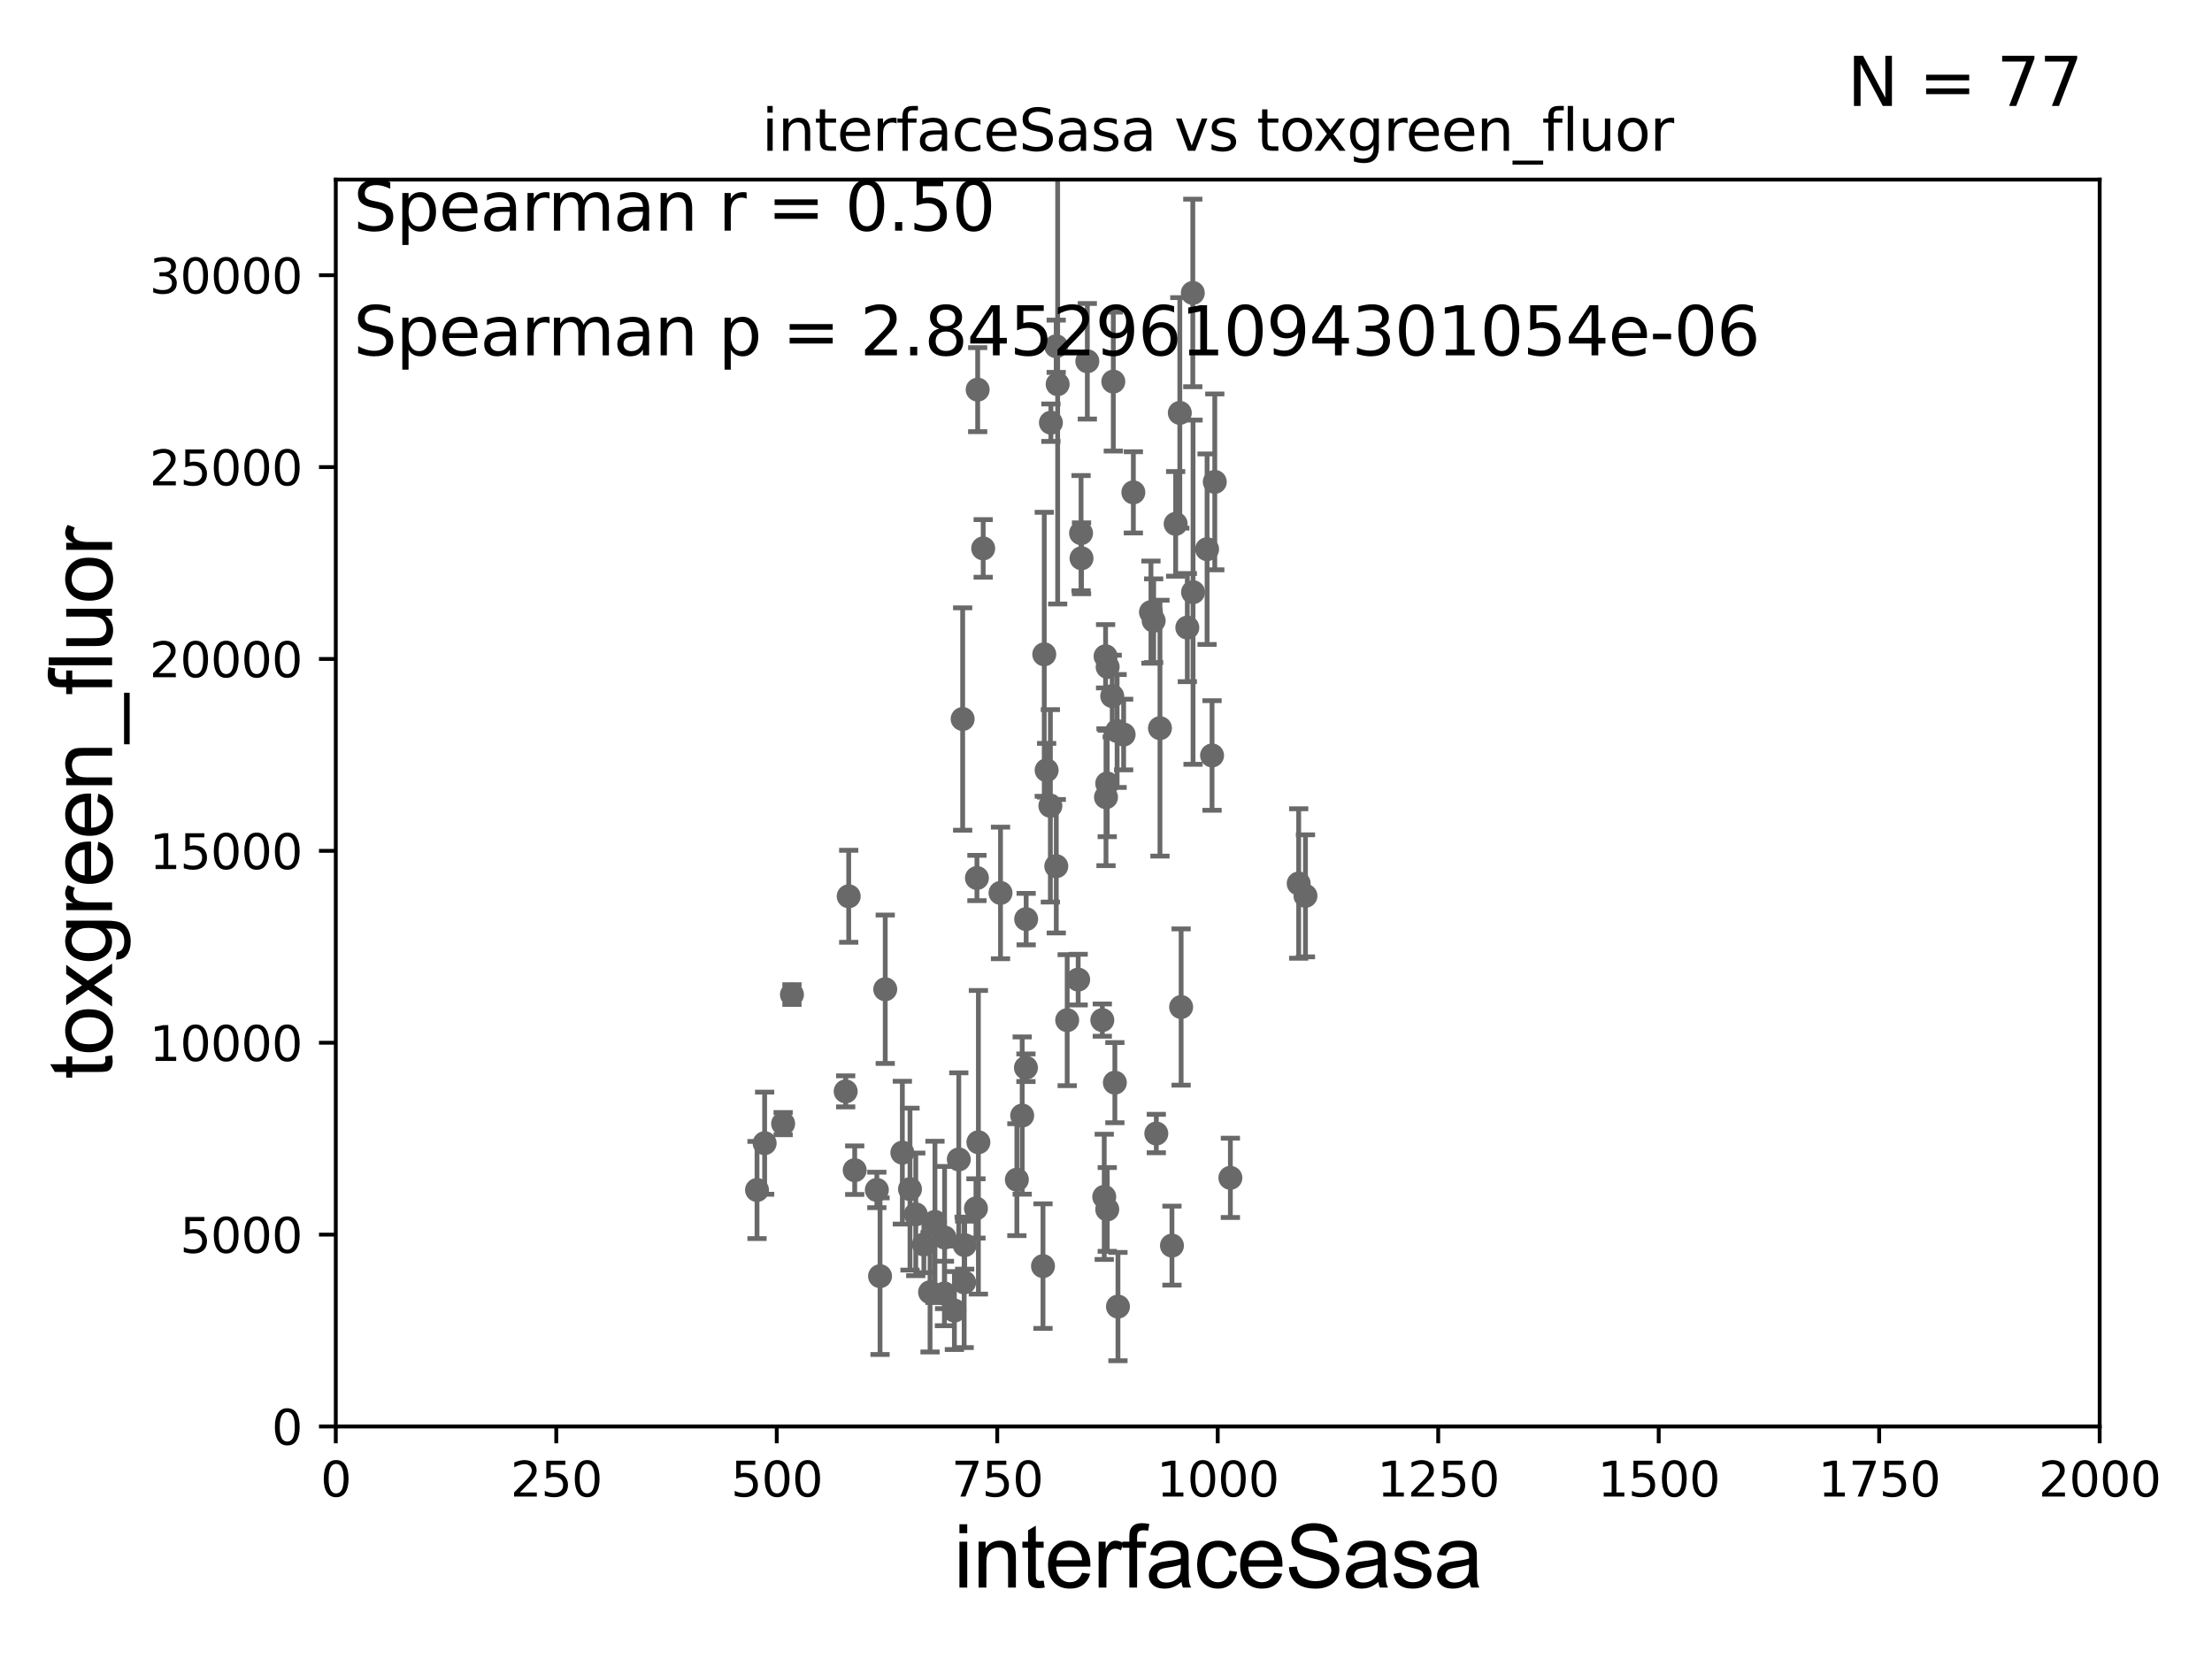<?xml version="1.0" encoding="utf-8" standalone="no"?>
<!DOCTYPE svg PUBLIC "-//W3C//DTD SVG 1.1//EN"
  "http://www.w3.org/Graphics/SVG/1.1/DTD/svg11.dtd">
<svg xmlns:xlink="http://www.w3.org/1999/xlink" width="460.8pt" height="345.6pt" viewBox="0 0 460.8 345.6" xmlns="http://www.w3.org/2000/svg" version="1.1">
 <defs>
  <style type="text/css">*{stroke-linejoin: round; stroke-linecap: butt}</style>
 </defs>
 <g id="figure_1">
  <g id="patch_1">
   <path d="M 0 345.6 
L 460.8 345.6 
L 460.8 0 
L 0 0 
z
" style="fill: #ffffff"/>
  </g>
  <g id="axes_1">
   <g id="patch_2">
    <path d="M 69.95 297.16 
L 437.4 297.16 
L 437.4 37.411 
L 69.95 37.411 
z
" style="fill: #ffffff"/>
   </g>
   <g id="PathCollection_1">
    <defs>
     <path id="m376225117c" d="M 0 1.118 
C 0.297 1.118 0.581 1 0.791 0.791 
C 1 0.581 1.118 0.297 1.118 0 
C 1.118 -0.297 1 -0.581 0.791 -0.791 
C 0.581 -1 0.297 -1.118 0 -1.118 
C -0.297 -1.118 -0.581 -1 -0.791 -0.791 
C -1 -0.581 -1.118 -0.297 -1.118 0 
C -1.118 0.297 -1 0.581 -0.791 0.791 
C -0.581 1 -0.297 1.118 0 1.118 
z
" style="stroke: #696969"/>
    </defs>
    <g clip-path="url(#p3c65c770f6)">
     <use xlink:href="#m376225117c" x="248.533" y="123.364" style="fill: #696969; stroke: #696969"/>
     <use xlink:href="#m376225117c" x="220.044" y="180.448" style="fill: #696969; stroke: #696969"/>
     <use xlink:href="#m376225117c" x="157.701" y="247.898" style="fill: #696969; stroke: #696969"/>
     <use xlink:href="#m376225117c" x="246.049" y="209.781" style="fill: #696969; stroke: #696969"/>
     <use xlink:href="#m376225117c" x="198.818" y="273.011" style="fill: #696969; stroke: #696969"/>
     <use xlink:href="#m376225117c" x="244.14" y="259.484" style="fill: #696969; stroke: #696969"/>
     <use xlink:href="#m376225117c" x="240.879" y="236.135" style="fill: #696969; stroke: #696969"/>
     <use xlink:href="#m376225117c" x="184.411" y="206.08" style="fill: #696969; stroke: #696969"/>
     <use xlink:href="#m376225117c" x="230.66" y="251.949" style="fill: #696969; stroke: #696969"/>
     <use xlink:href="#m376225117c" x="232.247" y="225.536" style="fill: #696969; stroke: #696969"/>
     <use xlink:href="#m376225117c" x="176.801" y="186.713" style="fill: #696969; stroke: #696969"/>
     <use xlink:href="#m376225117c" x="230.656" y="163.209" style="fill: #696969; stroke: #696969"/>
     <use xlink:href="#m376225117c" x="163.141" y="234.072" style="fill: #696969; stroke: #696969"/>
     <use xlink:href="#m376225117c" x="271.952" y="186.616" style="fill: #696969; stroke: #696969"/>
     <use xlink:href="#m376225117c" x="203.667" y="81.17" style="fill: #696969; stroke: #696969"/>
     <use xlink:href="#m376225117c" x="230.401" y="166.074" style="fill: #696969; stroke: #696969"/>
     <use xlink:href="#m376225117c" x="200.538" y="149.784" style="fill: #696969; stroke: #696969"/>
     <use xlink:href="#m376225117c" x="231.696" y="145.002" style="fill: #696969; stroke: #696969"/>
     <use xlink:href="#m376225117c" x="251.456" y="114.407" style="fill: #696969; stroke: #696969"/>
     <use xlink:href="#m376225117c" x="270.541" y="184.049" style="fill: #696969; stroke: #696969"/>
     <use xlink:href="#m376225117c" x="230.035" y="249.322" style="fill: #696969; stroke: #696969"/>
     <use xlink:href="#m376225117c" x="256.31" y="245.364" style="fill: #696969; stroke: #696969"/>
     <use xlink:href="#m376225117c" x="212.941" y="232.39" style="fill: #696969; stroke: #696969"/>
     <use xlink:href="#m376225117c" x="217.274" y="263.759" style="fill: #696969; stroke: #696969"/>
     <use xlink:href="#m376225117c" x="229.631" y="212.508" style="fill: #696969; stroke: #696969"/>
     <use xlink:href="#m376225117c" x="183.329" y="265.851" style="fill: #696969; stroke: #696969"/>
     <use xlink:href="#m376225117c" x="194.769" y="254.54" style="fill: #696969; stroke: #696969"/>
     <use xlink:href="#m376225117c" x="190.769" y="252.97" style="fill: #696969; stroke: #696969"/>
     <use xlink:href="#m376225117c" x="178.052" y="243.772" style="fill: #696969; stroke: #696969"/>
     <use xlink:href="#m376225117c" x="196.775" y="257.799" style="fill: #696969; stroke: #696969"/>
     <use xlink:href="#m376225117c" x="176.169" y="227.352" style="fill: #696969; stroke: #696969"/>
     <use xlink:href="#m376225117c" x="199.733" y="241.531" style="fill: #696969; stroke: #696969"/>
     <use xlink:href="#m376225117c" x="193.748" y="269.195" style="fill: #696969; stroke: #696969"/>
     <use xlink:href="#m376225117c" x="164.978" y="207.187" style="fill: #696969; stroke: #696969"/>
     <use xlink:href="#m376225117c" x="203.309" y="251.738" style="fill: #696969; stroke: #696969"/>
     <use xlink:href="#m376225117c" x="189.568" y="247.715" style="fill: #696969; stroke: #696969"/>
     <use xlink:href="#m376225117c" x="211.832" y="245.747" style="fill: #696969; stroke: #696969"/>
     <use xlink:href="#m376225117c" x="187.977" y="240.12" style="fill: #696969; stroke: #696969"/>
     <use xlink:href="#m376225117c" x="239.765" y="127.518" style="fill: #696969; stroke: #696969"/>
     <use xlink:href="#m376225117c" x="192.456" y="259.255" style="fill: #696969; stroke: #696969"/>
     <use xlink:href="#m376225117c" x="203.514" y="182.903" style="fill: #696969; stroke: #696969"/>
     <use xlink:href="#m376225117c" x="200.959" y="259.387" style="fill: #696969; stroke: #696969"/>
     <use xlink:href="#m376225117c" x="200.852" y="267.138" style="fill: #696969; stroke: #696969"/>
     <use xlink:href="#m376225117c" x="225.301" y="116.298" style="fill: #696969; stroke: #696969"/>
     <use xlink:href="#m376225117c" x="182.662" y="247.882" style="fill: #696969; stroke: #696969"/>
     <use xlink:href="#m376225117c" x="196.742" y="269.457" style="fill: #696969; stroke: #696969"/>
     <use xlink:href="#m376225117c" x="218.032" y="160.457" style="fill: #696969; stroke: #696969"/>
     <use xlink:href="#m376225117c" x="222.315" y="212.52" style="fill: #696969; stroke: #696969"/>
     <use xlink:href="#m376225117c" x="224.604" y="204.071" style="fill: #696969; stroke: #696969"/>
     <use xlink:href="#m376225117c" x="225.205" y="111.069" style="fill: #696969; stroke: #696969"/>
     <use xlink:href="#m376225117c" x="245.777" y="86.012" style="fill: #696969; stroke: #696969"/>
     <use xlink:href="#m376225117c" x="213.722" y="222.428" style="fill: #696969; stroke: #696969"/>
     <use xlink:href="#m376225117c" x="213.768" y="191.469" style="fill: #696969; stroke: #696969"/>
     <use xlink:href="#m376225117c" x="217.538" y="136.304" style="fill: #696969; stroke: #696969"/>
     <use xlink:href="#m376225117c" x="236.098" y="102.569" style="fill: #696969; stroke: #696969"/>
     <use xlink:href="#m376225117c" x="231.922" y="79.492" style="fill: #696969; stroke: #696969"/>
     <use xlink:href="#m376225117c" x="241.643" y="151.69" style="fill: #696969; stroke: #696969"/>
     <use xlink:href="#m376225117c" x="230.314" y="136.713" style="fill: #696969; stroke: #696969"/>
     <use xlink:href="#m376225117c" x="252.494" y="157.377" style="fill: #696969; stroke: #696969"/>
     <use xlink:href="#m376225117c" x="244.911" y="109.13" style="fill: #696969; stroke: #696969"/>
     <use xlink:href="#m376225117c" x="234.073" y="153.017" style="fill: #696969; stroke: #696969"/>
     <use xlink:href="#m376225117c" x="248.481" y="61.025" style="fill: #696969; stroke: #696969"/>
     <use xlink:href="#m376225117c" x="253.061" y="100.384" style="fill: #696969; stroke: #696969"/>
     <use xlink:href="#m376225117c" x="208.424" y="186.015" style="fill: #696969; stroke: #696969"/>
     <use xlink:href="#m376225117c" x="230.746" y="138.941" style="fill: #696969; stroke: #696969"/>
     <use xlink:href="#m376225117c" x="232.716" y="152.276" style="fill: #696969; stroke: #696969"/>
     <use xlink:href="#m376225117c" x="159.29" y="238.142" style="fill: #696969; stroke: #696969"/>
     <use xlink:href="#m376225117c" x="218.813" y="167.873" style="fill: #696969; stroke: #696969"/>
     <use xlink:href="#m376225117c" x="218.922" y="88.052" style="fill: #696969; stroke: #696969"/>
     <use xlink:href="#m376225117c" x="220.331" y="80.034" style="fill: #696969; stroke: #696969"/>
     <use xlink:href="#m376225117c" x="226.511" y="75.259" style="fill: #696969; stroke: #696969"/>
     <use xlink:href="#m376225117c" x="203.816" y="237.956" style="fill: #696969; stroke: #696969"/>
     <use xlink:href="#m376225117c" x="204.817" y="114.242" style="fill: #696969; stroke: #696969"/>
     <use xlink:href="#m376225117c" x="247.34" y="130.739" style="fill: #696969; stroke: #696969"/>
     <use xlink:href="#m376225117c" x="232.892" y="272.185" style="fill: #696969; stroke: #696969"/>
     <use xlink:href="#m376225117c" x="220.024" y="72.132" style="fill: #696969; stroke: #696969"/>
     <use xlink:href="#m376225117c" x="240.329" y="129.307" style="fill: #696969; stroke: #696969"/>
    </g>
   </g>
   <g id="matplotlib.axis_1">
    <g id="xtick_1">
     <g id="line2d_1">
      <defs>
       <path id="mbf1ba92ff8" d="M 0 0 
L 0 3.5 
" style="stroke: #000000; stroke-width: 0.8"/>
      </defs>
      <g>
       <use xlink:href="#mbf1ba92ff8" x="69.95" y="297.16" style="stroke: #000000; stroke-width: 0.8"/>
      </g>
     </g>
     <g id="text_1">
      <!-- 0 -->
      <g transform="translate(66.769 311.758)scale(0.1 -0.1)">
       <defs>
        <path id="DejaVuSans-30" d="M 2034 4250 
Q 1547 4250 1301 3770 
Q 1056 3291 1056 2328 
Q 1056 1369 1301 889 
Q 1547 409 2034 409 
Q 2525 409 2770 889 
Q 3016 1369 3016 2328 
Q 3016 3291 2770 3770 
Q 2525 4250 2034 4250 
z
M 2034 4750 
Q 2819 4750 3233 4129 
Q 3647 3509 3647 2328 
Q 3647 1150 3233 529 
Q 2819 -91 2034 -91 
Q 1250 -91 836 529 
Q 422 1150 422 2328 
Q 422 3509 836 4129 
Q 1250 4750 2034 4750 
z
" transform="scale(0.016)"/>
       </defs>
       <use xlink:href="#DejaVuSans-30"/>
      </g>
     </g>
    </g>
    <g id="xtick_2">
     <g id="line2d_2">
      <g>
       <use xlink:href="#mbf1ba92ff8" x="115.881" y="297.16" style="stroke: #000000; stroke-width: 0.8"/>
      </g>
     </g>
     <g id="text_2">
      <!-- 250 -->
      <g transform="translate(106.338 311.758)scale(0.1 -0.1)">
       <defs>
        <path id="DejaVuSans-32" d="M 1228 531 
L 3431 531 
L 3431 0 
L 469 0 
L 469 531 
Q 828 903 1448 1529 
Q 2069 2156 2228 2338 
Q 2531 2678 2651 2914 
Q 2772 3150 2772 3378 
Q 2772 3750 2511 3984 
Q 2250 4219 1831 4219 
Q 1534 4219 1204 4116 
Q 875 4013 500 3803 
L 500 4441 
Q 881 4594 1212 4672 
Q 1544 4750 1819 4750 
Q 2544 4750 2975 4387 
Q 3406 4025 3406 3419 
Q 3406 3131 3298 2873 
Q 3191 2616 2906 2266 
Q 2828 2175 2409 1742 
Q 1991 1309 1228 531 
z
" transform="scale(0.016)"/>
        <path id="DejaVuSans-35" d="M 691 4666 
L 3169 4666 
L 3169 4134 
L 1269 4134 
L 1269 2991 
Q 1406 3038 1543 3061 
Q 1681 3084 1819 3084 
Q 2600 3084 3056 2656 
Q 3513 2228 3513 1497 
Q 3513 744 3044 326 
Q 2575 -91 1722 -91 
Q 1428 -91 1123 -41 
Q 819 9 494 109 
L 494 744 
Q 775 591 1075 516 
Q 1375 441 1709 441 
Q 2250 441 2565 725 
Q 2881 1009 2881 1497 
Q 2881 1984 2565 2268 
Q 2250 2553 1709 2553 
Q 1456 2553 1204 2497 
Q 953 2441 691 2322 
L 691 4666 
z
" transform="scale(0.016)"/>
       </defs>
       <use xlink:href="#DejaVuSans-32"/>
       <use xlink:href="#DejaVuSans-35" x="63.623"/>
       <use xlink:href="#DejaVuSans-30" x="127.246"/>
      </g>
     </g>
    </g>
    <g id="xtick_3">
     <g id="line2d_3">
      <g>
       <use xlink:href="#mbf1ba92ff8" x="161.812" y="297.16" style="stroke: #000000; stroke-width: 0.8"/>
      </g>
     </g>
     <g id="text_3">
      <!-- 500 -->
      <g transform="translate(152.269 311.758)scale(0.1 -0.1)">
       <use xlink:href="#DejaVuSans-35"/>
       <use xlink:href="#DejaVuSans-30" x="63.623"/>
       <use xlink:href="#DejaVuSans-30" x="127.246"/>
      </g>
     </g>
    </g>
    <g id="xtick_4">
     <g id="line2d_4">
      <g>
       <use xlink:href="#mbf1ba92ff8" x="207.744" y="297.16" style="stroke: #000000; stroke-width: 0.8"/>
      </g>
     </g>
     <g id="text_4">
      <!-- 750 -->
      <g transform="translate(198.2 311.758)scale(0.1 -0.1)">
       <defs>
        <path id="DejaVuSans-37" d="M 525 4666 
L 3525 4666 
L 3525 4397 
L 1831 0 
L 1172 0 
L 2766 4134 
L 525 4134 
L 525 4666 
z
" transform="scale(0.016)"/>
       </defs>
       <use xlink:href="#DejaVuSans-37"/>
       <use xlink:href="#DejaVuSans-35" x="63.623"/>
       <use xlink:href="#DejaVuSans-30" x="127.246"/>
      </g>
     </g>
    </g>
    <g id="xtick_5">
     <g id="line2d_5">
      <g>
       <use xlink:href="#mbf1ba92ff8" x="253.675" y="297.16" style="stroke: #000000; stroke-width: 0.8"/>
      </g>
     </g>
     <g id="text_5">
      <!-- 1000 -->
      <g transform="translate(240.95 311.758)scale(0.1 -0.1)">
       <defs>
        <path id="DejaVuSans-31" d="M 794 531 
L 1825 531 
L 1825 4091 
L 703 3866 
L 703 4441 
L 1819 4666 
L 2450 4666 
L 2450 531 
L 3481 531 
L 3481 0 
L 794 0 
L 794 531 
z
" transform="scale(0.016)"/>
       </defs>
       <use xlink:href="#DejaVuSans-31"/>
       <use xlink:href="#DejaVuSans-30" x="63.623"/>
       <use xlink:href="#DejaVuSans-30" x="127.246"/>
       <use xlink:href="#DejaVuSans-30" x="190.869"/>
      </g>
     </g>
    </g>
    <g id="xtick_6">
     <g id="line2d_6">
      <g>
       <use xlink:href="#mbf1ba92ff8" x="299.606" y="297.16" style="stroke: #000000; stroke-width: 0.8"/>
      </g>
     </g>
     <g id="text_6">
      <!-- 1250 -->
      <g transform="translate(286.881 311.758)scale(0.1 -0.1)">
       <use xlink:href="#DejaVuSans-31"/>
       <use xlink:href="#DejaVuSans-32" x="63.623"/>
       <use xlink:href="#DejaVuSans-35" x="127.246"/>
       <use xlink:href="#DejaVuSans-30" x="190.869"/>
      </g>
     </g>
    </g>
    <g id="xtick_7">
     <g id="line2d_7">
      <g>
       <use xlink:href="#mbf1ba92ff8" x="345.538" y="297.16" style="stroke: #000000; stroke-width: 0.8"/>
      </g>
     </g>
     <g id="text_7">
      <!-- 1500 -->
      <g transform="translate(332.812 311.758)scale(0.1 -0.1)">
       <use xlink:href="#DejaVuSans-31"/>
       <use xlink:href="#DejaVuSans-35" x="63.623"/>
       <use xlink:href="#DejaVuSans-30" x="127.246"/>
       <use xlink:href="#DejaVuSans-30" x="190.869"/>
      </g>
     </g>
    </g>
    <g id="xtick_8">
     <g id="line2d_8">
      <g>
       <use xlink:href="#mbf1ba92ff8" x="391.469" y="297.16" style="stroke: #000000; stroke-width: 0.8"/>
      </g>
     </g>
     <g id="text_8">
      <!-- 1750 -->
      <g transform="translate(378.744 311.758)scale(0.1 -0.1)">
       <use xlink:href="#DejaVuSans-31"/>
       <use xlink:href="#DejaVuSans-37" x="63.623"/>
       <use xlink:href="#DejaVuSans-35" x="127.246"/>
       <use xlink:href="#DejaVuSans-30" x="190.869"/>
      </g>
     </g>
    </g>
    <g id="xtick_9">
     <g id="line2d_9">
      <g>
       <use xlink:href="#mbf1ba92ff8" x="437.4" y="297.16" style="stroke: #000000; stroke-width: 0.8"/>
      </g>
     </g>
     <g id="text_9">
      <!-- 2000 -->
      <g transform="translate(424.675 311.758)scale(0.1 -0.1)">
       <use xlink:href="#DejaVuSans-32"/>
       <use xlink:href="#DejaVuSans-30" x="63.623"/>
       <use xlink:href="#DejaVuSans-30" x="127.246"/>
       <use xlink:href="#DejaVuSans-30" x="190.869"/>
      </g>
     </g>
    </g>
    <g id="text_10">
     <!-- interfaceSasa -->
     <g transform="translate(198.646 330.722)scale(0.18 -0.18)">
      <defs>
       <path id="ArialMT-69" d="M 425 3934 
L 425 4581 
L 988 4581 
L 988 3934 
L 425 3934 
z
M 425 0 
L 425 3319 
L 988 3319 
L 988 0 
L 425 0 
z
" transform="scale(0.016)"/>
       <path id="ArialMT-6e" d="M 422 0 
L 422 3319 
L 928 3319 
L 928 2847 
Q 1294 3394 1984 3394 
Q 2284 3394 2536 3286 
Q 2788 3178 2913 3003 
Q 3038 2828 3088 2588 
Q 3119 2431 3119 2041 
L 3119 0 
L 2556 0 
L 2556 2019 
Q 2556 2363 2490 2533 
Q 2425 2703 2258 2804 
Q 2091 2906 1866 2906 
Q 1506 2906 1245 2678 
Q 984 2450 984 1813 
L 984 0 
L 422 0 
z
" transform="scale(0.016)"/>
       <path id="ArialMT-74" d="M 1650 503 
L 1731 6 
Q 1494 -44 1306 -44 
Q 1000 -44 831 53 
Q 663 150 594 308 
Q 525 466 525 972 
L 525 2881 
L 113 2881 
L 113 3319 
L 525 3319 
L 525 4141 
L 1084 4478 
L 1084 3319 
L 1650 3319 
L 1650 2881 
L 1084 2881 
L 1084 941 
Q 1084 700 1114 631 
Q 1144 563 1211 522 
Q 1278 481 1403 481 
Q 1497 481 1650 503 
z
" transform="scale(0.016)"/>
       <path id="ArialMT-65" d="M 2694 1069 
L 3275 997 
Q 3138 488 2766 206 
Q 2394 -75 1816 -75 
Q 1088 -75 661 373 
Q 234 822 234 1631 
Q 234 2469 665 2931 
Q 1097 3394 1784 3394 
Q 2450 3394 2872 2941 
Q 3294 2488 3294 1666 
Q 3294 1616 3291 1516 
L 816 1516 
Q 847 969 1125 678 
Q 1403 388 1819 388 
Q 2128 388 2347 550 
Q 2566 713 2694 1069 
z
M 847 1978 
L 2700 1978 
Q 2663 2397 2488 2606 
Q 2219 2931 1791 2931 
Q 1403 2931 1139 2672 
Q 875 2413 847 1978 
z
" transform="scale(0.016)"/>
       <path id="ArialMT-72" d="M 416 0 
L 416 3319 
L 922 3319 
L 922 2816 
Q 1116 3169 1280 3281 
Q 1444 3394 1641 3394 
Q 1925 3394 2219 3213 
L 2025 2691 
Q 1819 2813 1613 2813 
Q 1428 2813 1281 2702 
Q 1134 2591 1072 2394 
Q 978 2094 978 1738 
L 978 0 
L 416 0 
z
" transform="scale(0.016)"/>
       <path id="ArialMT-66" d="M 556 0 
L 556 2881 
L 59 2881 
L 59 3319 
L 556 3319 
L 556 3672 
Q 556 4006 616 4169 
Q 697 4388 901 4523 
Q 1106 4659 1475 4659 
Q 1713 4659 2000 4603 
L 1916 4113 
Q 1741 4144 1584 4144 
Q 1328 4144 1222 4034 
Q 1116 3925 1116 3625 
L 1116 3319 
L 1763 3319 
L 1763 2881 
L 1116 2881 
L 1116 0 
L 556 0 
z
" transform="scale(0.016)"/>
       <path id="ArialMT-61" d="M 2588 409 
Q 2275 144 1986 34 
Q 1697 -75 1366 -75 
Q 819 -75 525 192 
Q 231 459 231 875 
Q 231 1119 342 1320 
Q 453 1522 633 1644 
Q 813 1766 1038 1828 
Q 1203 1872 1538 1913 
Q 2219 1994 2541 2106 
Q 2544 2222 2544 2253 
Q 2544 2597 2384 2738 
Q 2169 2928 1744 2928 
Q 1347 2928 1158 2789 
Q 969 2650 878 2297 
L 328 2372 
Q 403 2725 575 2942 
Q 747 3159 1072 3276 
Q 1397 3394 1825 3394 
Q 2250 3394 2515 3294 
Q 2781 3194 2906 3042 
Q 3031 2891 3081 2659 
Q 3109 2516 3109 2141 
L 3109 1391 
Q 3109 606 3145 398 
Q 3181 191 3288 0 
L 2700 0 
Q 2613 175 2588 409 
z
M 2541 1666 
Q 2234 1541 1622 1453 
Q 1275 1403 1131 1340 
Q 988 1278 909 1158 
Q 831 1038 831 891 
Q 831 666 1001 516 
Q 1172 366 1500 366 
Q 1825 366 2078 508 
Q 2331 650 2450 897 
Q 2541 1088 2541 1459 
L 2541 1666 
z
" transform="scale(0.016)"/>
       <path id="ArialMT-63" d="M 2588 1216 
L 3141 1144 
Q 3050 572 2676 248 
Q 2303 -75 1759 -75 
Q 1078 -75 664 370 
Q 250 816 250 1647 
Q 250 2184 428 2587 
Q 606 2991 970 3192 
Q 1334 3394 1763 3394 
Q 2303 3394 2647 3120 
Q 2991 2847 3088 2344 
L 2541 2259 
Q 2463 2594 2264 2762 
Q 2066 2931 1784 2931 
Q 1359 2931 1093 2626 
Q 828 2322 828 1663 
Q 828 994 1084 691 
Q 1341 388 1753 388 
Q 2084 388 2306 591 
Q 2528 794 2588 1216 
z
" transform="scale(0.016)"/>
       <path id="ArialMT-53" d="M 288 1472 
L 859 1522 
Q 900 1178 1048 958 
Q 1197 738 1509 602 
Q 1822 466 2213 466 
Q 2559 466 2825 569 
Q 3091 672 3220 851 
Q 3350 1031 3350 1244 
Q 3350 1459 3225 1620 
Q 3100 1781 2813 1891 
Q 2628 1963 1997 2114 
Q 1366 2266 1113 2400 
Q 784 2572 623 2826 
Q 463 3081 463 3397 
Q 463 3744 659 4045 
Q 856 4347 1234 4503 
Q 1613 4659 2075 4659 
Q 2584 4659 2973 4495 
Q 3363 4331 3572 4012 
Q 3781 3694 3797 3291 
L 3216 3247 
Q 3169 3681 2898 3903 
Q 2628 4125 2100 4125 
Q 1550 4125 1298 3923 
Q 1047 3722 1047 3438 
Q 1047 3191 1225 3031 
Q 1400 2872 2139 2705 
Q 2878 2538 3153 2413 
Q 3553 2228 3743 1945 
Q 3934 1663 3934 1294 
Q 3934 928 3725 604 
Q 3516 281 3123 101 
Q 2731 -78 2241 -78 
Q 1619 -78 1198 103 
Q 778 284 539 648 
Q 300 1013 288 1472 
z
" transform="scale(0.016)"/>
       <path id="ArialMT-73" d="M 197 991 
L 753 1078 
Q 800 744 1014 566 
Q 1228 388 1613 388 
Q 2000 388 2187 545 
Q 2375 703 2375 916 
Q 2375 1106 2209 1216 
Q 2094 1291 1634 1406 
Q 1016 1563 777 1677 
Q 538 1791 414 1992 
Q 291 2194 291 2438 
Q 291 2659 392 2848 
Q 494 3038 669 3163 
Q 800 3259 1026 3326 
Q 1253 3394 1513 3394 
Q 1903 3394 2198 3281 
Q 2494 3169 2634 2976 
Q 2775 2784 2828 2463 
L 2278 2388 
Q 2241 2644 2061 2787 
Q 1881 2931 1553 2931 
Q 1166 2931 1000 2803 
Q 834 2675 834 2503 
Q 834 2394 903 2306 
Q 972 2216 1119 2156 
Q 1203 2125 1616 2013 
Q 2213 1853 2448 1751 
Q 2684 1650 2818 1456 
Q 2953 1263 2953 975 
Q 2953 694 2789 445 
Q 2625 197 2315 61 
Q 2006 -75 1616 -75 
Q 969 -75 630 194 
Q 291 463 197 991 
z
" transform="scale(0.016)"/>
      </defs>
      <use xlink:href="#ArialMT-69"/>
      <use xlink:href="#ArialMT-6e" x="22.217"/>
      <use xlink:href="#ArialMT-74" x="77.832"/>
      <use xlink:href="#ArialMT-65" x="105.615"/>
      <use xlink:href="#ArialMT-72" x="161.23"/>
      <use xlink:href="#ArialMT-66" x="194.531"/>
      <use xlink:href="#ArialMT-61" x="222.314"/>
      <use xlink:href="#ArialMT-63" x="277.93"/>
      <use xlink:href="#ArialMT-65" x="327.93"/>
      <use xlink:href="#ArialMT-53" x="383.545"/>
      <use xlink:href="#ArialMT-61" x="450.244"/>
      <use xlink:href="#ArialMT-73" x="505.859"/>
      <use xlink:href="#ArialMT-61" x="555.859"/>
     </g>
    </g>
   </g>
   <g id="matplotlib.axis_2">
    <g id="ytick_1">
     <g id="line2d_10">
      <defs>
       <path id="m6e86d7dc34" d="M 0 0 
L -3.5 0 
" style="stroke: #000000; stroke-width: 0.8"/>
      </defs>
      <g>
       <use xlink:href="#m6e86d7dc34" x="69.95" y="297.16" style="stroke: #000000; stroke-width: 0.8"/>
      </g>
     </g>
     <g id="text_11">
      <!-- 0 -->
      <g transform="translate(56.587 300.959)scale(0.1 -0.1)">
       <use xlink:href="#DejaVuSans-30"/>
      </g>
     </g>
    </g>
    <g id="ytick_2">
     <g id="line2d_11">
      <g>
       <use xlink:href="#m6e86d7dc34" x="69.95" y="257.189" style="stroke: #000000; stroke-width: 0.8"/>
      </g>
     </g>
     <g id="text_12">
      <!-- 5000 -->
      <g transform="translate(37.5 260.988)scale(0.1 -0.1)">
       <use xlink:href="#DejaVuSans-35"/>
       <use xlink:href="#DejaVuSans-30" x="63.623"/>
       <use xlink:href="#DejaVuSans-30" x="127.246"/>
       <use xlink:href="#DejaVuSans-30" x="190.869"/>
      </g>
     </g>
    </g>
    <g id="ytick_3">
     <g id="line2d_12">
      <g>
       <use xlink:href="#m6e86d7dc34" x="69.95" y="217.217" style="stroke: #000000; stroke-width: 0.8"/>
      </g>
     </g>
     <g id="text_13">
      <!-- 10000 -->
      <g transform="translate(31.137 221.016)scale(0.1 -0.1)">
       <use xlink:href="#DejaVuSans-31"/>
       <use xlink:href="#DejaVuSans-30" x="63.623"/>
       <use xlink:href="#DejaVuSans-30" x="127.246"/>
       <use xlink:href="#DejaVuSans-30" x="190.869"/>
       <use xlink:href="#DejaVuSans-30" x="254.492"/>
      </g>
     </g>
    </g>
    <g id="ytick_4">
     <g id="line2d_13">
      <g>
       <use xlink:href="#m6e86d7dc34" x="69.95" y="177.246" style="stroke: #000000; stroke-width: 0.8"/>
      </g>
     </g>
     <g id="text_14">
      <!-- 15000 -->
      <g transform="translate(31.137 181.045)scale(0.1 -0.1)">
       <use xlink:href="#DejaVuSans-31"/>
       <use xlink:href="#DejaVuSans-35" x="63.623"/>
       <use xlink:href="#DejaVuSans-30" x="127.246"/>
       <use xlink:href="#DejaVuSans-30" x="190.869"/>
       <use xlink:href="#DejaVuSans-30" x="254.492"/>
      </g>
     </g>
    </g>
    <g id="ytick_5">
     <g id="line2d_14">
      <g>
       <use xlink:href="#m6e86d7dc34" x="69.95" y="137.274" style="stroke: #000000; stroke-width: 0.8"/>
      </g>
     </g>
     <g id="text_15">
      <!-- 20000 -->
      <g transform="translate(31.137 141.073)scale(0.1 -0.1)">
       <use xlink:href="#DejaVuSans-32"/>
       <use xlink:href="#DejaVuSans-30" x="63.623"/>
       <use xlink:href="#DejaVuSans-30" x="127.246"/>
       <use xlink:href="#DejaVuSans-30" x="190.869"/>
       <use xlink:href="#DejaVuSans-30" x="254.492"/>
      </g>
     </g>
    </g>
    <g id="ytick_6">
     <g id="line2d_15">
      <g>
       <use xlink:href="#m6e86d7dc34" x="69.95" y="97.303" style="stroke: #000000; stroke-width: 0.8"/>
      </g>
     </g>
     <g id="text_16">
      <!-- 25000 -->
      <g transform="translate(31.137 101.102)scale(0.1 -0.1)">
       <use xlink:href="#DejaVuSans-32"/>
       <use xlink:href="#DejaVuSans-35" x="63.623"/>
       <use xlink:href="#DejaVuSans-30" x="127.246"/>
       <use xlink:href="#DejaVuSans-30" x="190.869"/>
       <use xlink:href="#DejaVuSans-30" x="254.492"/>
      </g>
     </g>
    </g>
    <g id="ytick_7">
     <g id="line2d_16">
      <g>
       <use xlink:href="#m6e86d7dc34" x="69.95" y="57.331" style="stroke: #000000; stroke-width: 0.8"/>
      </g>
     </g>
     <g id="text_17">
      <!-- 30000 -->
      <g transform="translate(31.137 61.13)scale(0.1 -0.1)">
       <defs>
        <path id="DejaVuSans-33" d="M 2597 2516 
Q 3050 2419 3304 2112 
Q 3559 1806 3559 1356 
Q 3559 666 3084 287 
Q 2609 -91 1734 -91 
Q 1441 -91 1130 -33 
Q 819 25 488 141 
L 488 750 
Q 750 597 1062 519 
Q 1375 441 1716 441 
Q 2309 441 2620 675 
Q 2931 909 2931 1356 
Q 2931 1769 2642 2001 
Q 2353 2234 1838 2234 
L 1294 2234 
L 1294 2753 
L 1863 2753 
Q 2328 2753 2575 2939 
Q 2822 3125 2822 3475 
Q 2822 3834 2567 4026 
Q 2313 4219 1838 4219 
Q 1578 4219 1281 4162 
Q 984 4106 628 3988 
L 628 4550 
Q 988 4650 1302 4700 
Q 1616 4750 1894 4750 
Q 2613 4750 3031 4423 
Q 3450 4097 3450 3541 
Q 3450 3153 3228 2886 
Q 3006 2619 2597 2516 
z
" transform="scale(0.016)"/>
       </defs>
       <use xlink:href="#DejaVuSans-33"/>
       <use xlink:href="#DejaVuSans-30" x="63.623"/>
       <use xlink:href="#DejaVuSans-30" x="127.246"/>
       <use xlink:href="#DejaVuSans-30" x="190.869"/>
       <use xlink:href="#DejaVuSans-30" x="254.492"/>
      </g>
     </g>
    </g>
    <g id="text_18">
     <!-- toxgreen_fluor -->
     <g transform="translate(23.349 224.818)rotate(-90)scale(0.18 -0.18)">
      <defs>
       <path id="ArialMT-6f" d="M 213 1659 
Q 213 2581 725 3025 
Q 1153 3394 1769 3394 
Q 2453 3394 2887 2945 
Q 3322 2497 3322 1706 
Q 3322 1066 3130 698 
Q 2938 331 2570 128 
Q 2203 -75 1769 -75 
Q 1072 -75 642 372 
Q 213 819 213 1659 
z
M 791 1659 
Q 791 1022 1069 705 
Q 1347 388 1769 388 
Q 2188 388 2466 706 
Q 2744 1025 2744 1678 
Q 2744 2294 2464 2611 
Q 2184 2928 1769 2928 
Q 1347 2928 1069 2612 
Q 791 2297 791 1659 
z
" transform="scale(0.016)"/>
       <path id="ArialMT-78" d="M 47 0 
L 1259 1725 
L 138 3319 
L 841 3319 
L 1350 2541 
Q 1494 2319 1581 2169 
Q 1719 2375 1834 2534 
L 2394 3319 
L 3066 3319 
L 1919 1756 
L 3153 0 
L 2463 0 
L 1781 1031 
L 1600 1309 
L 728 0 
L 47 0 
z
" transform="scale(0.016)"/>
       <path id="ArialMT-67" d="M 319 -275 
L 866 -356 
Q 900 -609 1056 -725 
Q 1266 -881 1628 -881 
Q 2019 -881 2231 -725 
Q 2444 -569 2519 -288 
Q 2563 -116 2559 434 
Q 2191 0 1641 0 
Q 956 0 581 494 
Q 206 988 206 1678 
Q 206 2153 378 2554 
Q 550 2956 876 3175 
Q 1203 3394 1644 3394 
Q 2231 3394 2613 2919 
L 2613 3319 
L 3131 3319 
L 3131 450 
Q 3131 -325 2973 -648 
Q 2816 -972 2473 -1159 
Q 2131 -1347 1631 -1347 
Q 1038 -1347 672 -1080 
Q 306 -813 319 -275 
z
M 784 1719 
Q 784 1066 1043 766 
Q 1303 466 1694 466 
Q 2081 466 2343 764 
Q 2606 1063 2606 1700 
Q 2606 2309 2336 2618 
Q 2066 2928 1684 2928 
Q 1309 2928 1046 2623 
Q 784 2319 784 1719 
z
" transform="scale(0.016)"/>
       <path id="ArialMT-5f" d="M -97 -1272 
L -97 -866 
L 3631 -866 
L 3631 -1272 
L -97 -1272 
z
" transform="scale(0.016)"/>
       <path id="ArialMT-6c" d="M 409 0 
L 409 4581 
L 972 4581 
L 972 0 
L 409 0 
z
" transform="scale(0.016)"/>
       <path id="ArialMT-75" d="M 2597 0 
L 2597 488 
Q 2209 -75 1544 -75 
Q 1250 -75 995 37 
Q 741 150 617 320 
Q 494 491 444 738 
Q 409 903 409 1263 
L 409 3319 
L 972 3319 
L 972 1478 
Q 972 1038 1006 884 
Q 1059 663 1231 536 
Q 1403 409 1656 409 
Q 1909 409 2131 539 
Q 2353 669 2445 892 
Q 2538 1116 2538 1541 
L 2538 3319 
L 3100 3319 
L 3100 0 
L 2597 0 
z
" transform="scale(0.016)"/>
      </defs>
      <use xlink:href="#ArialMT-74"/>
      <use xlink:href="#ArialMT-6f" x="27.783"/>
      <use xlink:href="#ArialMT-78" x="83.398"/>
      <use xlink:href="#ArialMT-67" x="133.398"/>
      <use xlink:href="#ArialMT-72" x="189.014"/>
      <use xlink:href="#ArialMT-65" x="222.314"/>
      <use xlink:href="#ArialMT-65" x="277.93"/>
      <use xlink:href="#ArialMT-6e" x="333.545"/>
      <use xlink:href="#ArialMT-5f" x="389.16"/>
      <use xlink:href="#ArialMT-66" x="444.775"/>
      <use xlink:href="#ArialMT-6c" x="472.559"/>
      <use xlink:href="#ArialMT-75" x="494.775"/>
      <use xlink:href="#ArialMT-6f" x="550.391"/>
      <use xlink:href="#ArialMT-72" x="606.006"/>
     </g>
    </g>
   </g>
   <g id="LineCollection_1">
    <path d="M 248.533 159.217 
L 248.533 87.512 
" clip-path="url(#p3c65c770f6)" style="fill: none; stroke: #696969"/>
    <path d="M 220.044 194.35 
L 220.044 166.545 
" clip-path="url(#p3c65c770f6)" style="fill: none; stroke: #696969"/>
    <path d="M 157.701 258.019 
L 157.701 237.777 
" clip-path="url(#p3c65c770f6)" style="fill: none; stroke: #696969"/>
    <path d="M 246.049 226.054 
L 246.049 193.508 
" clip-path="url(#p3c65c770f6)" style="fill: none; stroke: #696969"/>
    <path d="M 198.818 281.134 
L 198.818 264.888 
" clip-path="url(#p3c65c770f6)" style="fill: none; stroke: #696969"/>
    <path d="M 244.14 267.709 
L 244.14 251.259 
" clip-path="url(#p3c65c770f6)" style="fill: none; stroke: #696969"/>
    <path d="M 240.879 240.139 
L 240.879 232.132 
" clip-path="url(#p3c65c770f6)" style="fill: none; stroke: #696969"/>
    <path d="M 184.411 221.538 
L 184.411 190.621 
" clip-path="url(#p3c65c770f6)" style="fill: none; stroke: #696969"/>
    <path d="M 230.66 260.671 
L 230.66 243.226 
" clip-path="url(#p3c65c770f6)" style="fill: none; stroke: #696969"/>
    <path d="M 232.247 233.884 
L 232.247 217.188 
" clip-path="url(#p3c65c770f6)" style="fill: none; stroke: #696969"/>
    <path d="M 176.801 196.294 
L 176.801 177.133 
" clip-path="url(#p3c65c770f6)" style="fill: none; stroke: #696969"/>
    <path d="M 230.656 174.294 
L 230.656 152.123 
" clip-path="url(#p3c65c770f6)" style="fill: none; stroke: #696969"/>
    <path d="M 163.141 236.387 
L 163.141 231.758 
" clip-path="url(#p3c65c770f6)" style="fill: none; stroke: #696969"/>
    <path d="M 271.952 199.328 
L 271.952 173.904 
" clip-path="url(#p3c65c770f6)" style="fill: none; stroke: #696969"/>
    <path d="M 203.667 89.924 
L 203.667 72.416 
" clip-path="url(#p3c65c770f6)" style="fill: none; stroke: #696969"/>
    <path d="M 230.401 180.331 
L 230.401 151.816 
" clip-path="url(#p3c65c770f6)" style="fill: none; stroke: #696969"/>
    <path d="M 200.538 172.947 
L 200.538 126.62 
" clip-path="url(#p3c65c770f6)" style="fill: none; stroke: #696969"/>
    <path d="M 231.696 153.521 
L 231.696 136.483 
" clip-path="url(#p3c65c770f6)" style="fill: none; stroke: #696969"/>
    <path d="M 251.456 134.251 
L 251.456 94.564 
" clip-path="url(#p3c65c770f6)" style="fill: none; stroke: #696969"/>
    <path d="M 270.541 199.619 
L 270.541 168.479 
" clip-path="url(#p3c65c770f6)" style="fill: none; stroke: #696969"/>
    <path d="M 230.035 262.367 
L 230.035 236.277 
" clip-path="url(#p3c65c770f6)" style="fill: none; stroke: #696969"/>
    <path d="M 256.31 253.624 
L 256.31 237.105 
" clip-path="url(#p3c65c770f6)" style="fill: none; stroke: #696969"/>
    <path d="M 212.941 248.77 
L 212.941 216.01 
" clip-path="url(#p3c65c770f6)" style="fill: none; stroke: #696969"/>
    <path d="M 217.274 276.735 
L 217.274 250.783 
" clip-path="url(#p3c65c770f6)" style="fill: none; stroke: #696969"/>
    <path d="M 229.631 215.868 
L 229.631 209.147 
" clip-path="url(#p3c65c770f6)" style="fill: none; stroke: #696969"/>
    <path d="M 183.329 282.161 
L 183.329 249.541 
" clip-path="url(#p3c65c770f6)" style="fill: none; stroke: #696969"/>
    <path d="M 194.769 271.342 
L 194.769 237.738 
" clip-path="url(#p3c65c770f6)" style="fill: none; stroke: #696969"/>
    <path d="M 190.769 265.743 
L 190.769 240.198 
" clip-path="url(#p3c65c770f6)" style="fill: none; stroke: #696969"/>
    <path d="M 178.052 248.83 
L 178.052 238.714 
" clip-path="url(#p3c65c770f6)" style="fill: none; stroke: #696969"/>
    <path d="M 196.775 272.61 
L 196.775 242.988 
" clip-path="url(#p3c65c770f6)" style="fill: none; stroke: #696969"/>
    <path d="M 176.169 230.586 
L 176.169 224.118 
" clip-path="url(#p3c65c770f6)" style="fill: none; stroke: #696969"/>
    <path d="M 199.733 259.576 
L 199.733 223.487 
" clip-path="url(#p3c65c770f6)" style="fill: none; stroke: #696969"/>
    <path d="M 193.748 281.642 
L 193.748 256.748 
" clip-path="url(#p3c65c770f6)" style="fill: none; stroke: #696969"/>
    <path d="M 164.978 209.248 
L 164.978 205.126 
" clip-path="url(#p3c65c770f6)" style="fill: none; stroke: #696969"/>
    <path d="M 203.309 257.912 
L 203.309 245.564 
" clip-path="url(#p3c65c770f6)" style="fill: none; stroke: #696969"/>
    <path d="M 189.568 264.578 
L 189.568 230.851 
" clip-path="url(#p3c65c770f6)" style="fill: none; stroke: #696969"/>
    <path d="M 211.832 257.403 
L 211.832 234.092 
" clip-path="url(#p3c65c770f6)" style="fill: none; stroke: #696969"/>
    <path d="M 187.977 254.996 
L 187.977 225.244 
" clip-path="url(#p3c65c770f6)" style="fill: none; stroke: #696969"/>
    <path d="M 239.765 138.156 
L 239.765 116.88 
" clip-path="url(#p3c65c770f6)" style="fill: none; stroke: #696969"/>
    <path d="M 192.456 265.135 
L 192.456 253.376 
" clip-path="url(#p3c65c770f6)" style="fill: none; stroke: #696969"/>
    <path d="M 203.514 187.623 
L 203.514 178.184 
" clip-path="url(#p3c65c770f6)" style="fill: none; stroke: #696969"/>
    <path d="M 200.959 264.382 
L 200.959 254.393 
" clip-path="url(#p3c65c770f6)" style="fill: none; stroke: #696969"/>
    <path d="M 200.852 280.726 
L 200.852 253.55 
" clip-path="url(#p3c65c770f6)" style="fill: none; stroke: #696969"/>
    <path d="M 225.301 123.682 
L 225.301 108.915 
" clip-path="url(#p3c65c770f6)" style="fill: none; stroke: #696969"/>
    <path d="M 182.662 251.575 
L 182.662 244.19 
" clip-path="url(#p3c65c770f6)" style="fill: none; stroke: #696969"/>
    <path d="M 196.742 276.171 
L 196.742 262.743 
" clip-path="url(#p3c65c770f6)" style="fill: none; stroke: #696969"/>
    <path d="M 218.032 166.057 
L 218.032 154.857 
" clip-path="url(#p3c65c770f6)" style="fill: none; stroke: #696969"/>
    <path d="M 222.315 226.163 
L 222.315 198.877 
" clip-path="url(#p3c65c770f6)" style="fill: none; stroke: #696969"/>
    <path d="M 224.604 209.349 
L 224.604 198.793 
" clip-path="url(#p3c65c770f6)" style="fill: none; stroke: #696969"/>
    <path d="M 225.205 123.073 
L 225.205 99.065 
" clip-path="url(#p3c65c770f6)" style="fill: none; stroke: #696969"/>
    <path d="M 245.777 110.025 
L 245.777 61.999 
" clip-path="url(#p3c65c770f6)" style="fill: none; stroke: #696969"/>
    <path d="M 213.722 225.301 
L 213.722 219.555 
" clip-path="url(#p3c65c770f6)" style="fill: none; stroke: #696969"/>
    <path d="M 213.768 196.831 
L 213.768 186.107 
" clip-path="url(#p3c65c770f6)" style="fill: none; stroke: #696969"/>
    <path d="M 217.538 165.885 
L 217.538 106.723 
" clip-path="url(#p3c65c770f6)" style="fill: none; stroke: #696969"/>
    <path d="M 236.098 111.032 
L 236.098 94.106 
" clip-path="url(#p3c65c770f6)" style="fill: none; stroke: #696969"/>
    <path d="M 231.922 93.96 
L 231.922 65.023 
" clip-path="url(#p3c65c770f6)" style="fill: none; stroke: #696969"/>
    <path d="M 241.643 178.339 
L 241.643 125.04 
" clip-path="url(#p3c65c770f6)" style="fill: none; stroke: #696969"/>
    <path d="M 230.314 143.312 
L 230.314 130.115 
" clip-path="url(#p3c65c770f6)" style="fill: none; stroke: #696969"/>
    <path d="M 252.494 168.79 
L 252.494 145.963 
" clip-path="url(#p3c65c770f6)" style="fill: none; stroke: #696969"/>
    <path d="M 244.911 120.028 
L 244.911 98.232 
" clip-path="url(#p3c65c770f6)" style="fill: none; stroke: #696969"/>
    <path d="M 234.073 160.378 
L 234.073 145.657 
" clip-path="url(#p3c65c770f6)" style="fill: none; stroke: #696969"/>
    <path d="M 248.481 80.559 
L 248.481 41.49 
" clip-path="url(#p3c65c770f6)" style="fill: none; stroke: #696969"/>
    <path d="M 253.061 118.701 
L 253.061 82.066 
" clip-path="url(#p3c65c770f6)" style="fill: none; stroke: #696969"/>
    <path d="M 208.424 199.726 
L 208.424 172.305 
" clip-path="url(#p3c65c770f6)" style="fill: none; stroke: #696969"/>
    <path d="M 230.746 139.487 
L 230.746 138.395 
" clip-path="url(#p3c65c770f6)" style="fill: none; stroke: #696969"/>
    <path d="M 232.716 164.037 
L 232.716 140.515 
" clip-path="url(#p3c65c770f6)" style="fill: none; stroke: #696969"/>
    <path d="M 159.29 248.781 
L 159.29 227.503 
" clip-path="url(#p3c65c770f6)" style="fill: none; stroke: #696969"/>
    <path d="M 218.813 187.917 
L 218.813 147.829 
" clip-path="url(#p3c65c770f6)" style="fill: none; stroke: #696969"/>
    <path d="M 218.922 91.951 
L 218.922 84.153 
" clip-path="url(#p3c65c770f6)" style="fill: none; stroke: #696969"/>
    <path d="M 220.331 125.819 
L 220.331 34.25 
" clip-path="url(#p3c65c770f6)" style="fill: none; stroke: #696969"/>
    <path d="M 226.511 87.292 
L 226.511 63.225 
" clip-path="url(#p3c65c770f6)" style="fill: none; stroke: #696969"/>
    <path d="M 203.816 269.577 
L 203.816 206.335 
" clip-path="url(#p3c65c770f6)" style="fill: none; stroke: #696969"/>
    <path d="M 204.817 120.241 
L 204.817 108.244 
" clip-path="url(#p3c65c770f6)" style="fill: none; stroke: #696969"/>
    <path d="M 247.34 142.001 
L 247.34 119.476 
" clip-path="url(#p3c65c770f6)" style="fill: none; stroke: #696969"/>
    <path d="M 232.892 283.467 
L 232.892 260.904 
" clip-path="url(#p3c65c770f6)" style="fill: none; stroke: #696969"/>
    <path d="M 220.024 77.576 
L 220.024 66.687 
" clip-path="url(#p3c65c770f6)" style="fill: none; stroke: #696969"/>
    <path d="M 240.329 138.029 
L 240.329 120.585 
" clip-path="url(#p3c65c770f6)" style="fill: none; stroke: #696969"/>
   </g>
   <g id="line2d_17">
    <defs>
     <path id="m5369dbb19f" d="M 2 0 
L -2 -0 
" style="stroke: #696969"/>
    </defs>
    <g clip-path="url(#p3c65c770f6)">
     <use xlink:href="#m5369dbb19f" x="248.533" y="159.217" style="fill: #696969; stroke: #696969"/>
     <use xlink:href="#m5369dbb19f" x="220.044" y="194.35" style="fill: #696969; stroke: #696969"/>
     <use xlink:href="#m5369dbb19f" x="157.701" y="258.019" style="fill: #696969; stroke: #696969"/>
     <use xlink:href="#m5369dbb19f" x="246.049" y="226.054" style="fill: #696969; stroke: #696969"/>
     <use xlink:href="#m5369dbb19f" x="198.818" y="281.134" style="fill: #696969; stroke: #696969"/>
     <use xlink:href="#m5369dbb19f" x="244.14" y="267.709" style="fill: #696969; stroke: #696969"/>
     <use xlink:href="#m5369dbb19f" x="240.879" y="240.139" style="fill: #696969; stroke: #696969"/>
     <use xlink:href="#m5369dbb19f" x="184.411" y="221.538" style="fill: #696969; stroke: #696969"/>
     <use xlink:href="#m5369dbb19f" x="230.66" y="260.671" style="fill: #696969; stroke: #696969"/>
     <use xlink:href="#m5369dbb19f" x="232.247" y="233.884" style="fill: #696969; stroke: #696969"/>
     <use xlink:href="#m5369dbb19f" x="176.801" y="196.294" style="fill: #696969; stroke: #696969"/>
     <use xlink:href="#m5369dbb19f" x="230.656" y="174.294" style="fill: #696969; stroke: #696969"/>
     <use xlink:href="#m5369dbb19f" x="163.141" y="236.387" style="fill: #696969; stroke: #696969"/>
     <use xlink:href="#m5369dbb19f" x="271.952" y="199.328" style="fill: #696969; stroke: #696969"/>
     <use xlink:href="#m5369dbb19f" x="203.667" y="89.924" style="fill: #696969; stroke: #696969"/>
     <use xlink:href="#m5369dbb19f" x="230.401" y="180.331" style="fill: #696969; stroke: #696969"/>
     <use xlink:href="#m5369dbb19f" x="200.538" y="172.947" style="fill: #696969; stroke: #696969"/>
     <use xlink:href="#m5369dbb19f" x="231.696" y="153.521" style="fill: #696969; stroke: #696969"/>
     <use xlink:href="#m5369dbb19f" x="251.456" y="134.251" style="fill: #696969; stroke: #696969"/>
     <use xlink:href="#m5369dbb19f" x="270.541" y="199.619" style="fill: #696969; stroke: #696969"/>
     <use xlink:href="#m5369dbb19f" x="230.035" y="262.367" style="fill: #696969; stroke: #696969"/>
     <use xlink:href="#m5369dbb19f" x="256.31" y="253.624" style="fill: #696969; stroke: #696969"/>
     <use xlink:href="#m5369dbb19f" x="212.941" y="248.77" style="fill: #696969; stroke: #696969"/>
     <use xlink:href="#m5369dbb19f" x="217.274" y="276.735" style="fill: #696969; stroke: #696969"/>
     <use xlink:href="#m5369dbb19f" x="229.631" y="215.868" style="fill: #696969; stroke: #696969"/>
     <use xlink:href="#m5369dbb19f" x="183.329" y="282.161" style="fill: #696969; stroke: #696969"/>
     <use xlink:href="#m5369dbb19f" x="194.769" y="271.342" style="fill: #696969; stroke: #696969"/>
     <use xlink:href="#m5369dbb19f" x="190.769" y="265.743" style="fill: #696969; stroke: #696969"/>
     <use xlink:href="#m5369dbb19f" x="178.052" y="248.83" style="fill: #696969; stroke: #696969"/>
     <use xlink:href="#m5369dbb19f" x="196.775" y="272.61" style="fill: #696969; stroke: #696969"/>
     <use xlink:href="#m5369dbb19f" x="176.169" y="230.586" style="fill: #696969; stroke: #696969"/>
     <use xlink:href="#m5369dbb19f" x="199.733" y="259.576" style="fill: #696969; stroke: #696969"/>
     <use xlink:href="#m5369dbb19f" x="193.748" y="281.642" style="fill: #696969; stroke: #696969"/>
     <use xlink:href="#m5369dbb19f" x="164.978" y="209.248" style="fill: #696969; stroke: #696969"/>
     <use xlink:href="#m5369dbb19f" x="203.309" y="257.912" style="fill: #696969; stroke: #696969"/>
     <use xlink:href="#m5369dbb19f" x="189.568" y="264.578" style="fill: #696969; stroke: #696969"/>
     <use xlink:href="#m5369dbb19f" x="211.832" y="257.403" style="fill: #696969; stroke: #696969"/>
     <use xlink:href="#m5369dbb19f" x="187.977" y="254.996" style="fill: #696969; stroke: #696969"/>
     <use xlink:href="#m5369dbb19f" x="239.765" y="138.156" style="fill: #696969; stroke: #696969"/>
     <use xlink:href="#m5369dbb19f" x="192.456" y="265.135" style="fill: #696969; stroke: #696969"/>
     <use xlink:href="#m5369dbb19f" x="203.514" y="187.623" style="fill: #696969; stroke: #696969"/>
     <use xlink:href="#m5369dbb19f" x="200.959" y="264.382" style="fill: #696969; stroke: #696969"/>
     <use xlink:href="#m5369dbb19f" x="200.852" y="280.726" style="fill: #696969; stroke: #696969"/>
     <use xlink:href="#m5369dbb19f" x="225.301" y="123.682" style="fill: #696969; stroke: #696969"/>
     <use xlink:href="#m5369dbb19f" x="182.662" y="251.575" style="fill: #696969; stroke: #696969"/>
     <use xlink:href="#m5369dbb19f" x="196.742" y="276.171" style="fill: #696969; stroke: #696969"/>
     <use xlink:href="#m5369dbb19f" x="218.032" y="166.057" style="fill: #696969; stroke: #696969"/>
     <use xlink:href="#m5369dbb19f" x="222.315" y="226.163" style="fill: #696969; stroke: #696969"/>
     <use xlink:href="#m5369dbb19f" x="224.604" y="209.349" style="fill: #696969; stroke: #696969"/>
     <use xlink:href="#m5369dbb19f" x="225.205" y="123.073" style="fill: #696969; stroke: #696969"/>
     <use xlink:href="#m5369dbb19f" x="245.777" y="110.025" style="fill: #696969; stroke: #696969"/>
     <use xlink:href="#m5369dbb19f" x="213.722" y="225.301" style="fill: #696969; stroke: #696969"/>
     <use xlink:href="#m5369dbb19f" x="213.768" y="196.831" style="fill: #696969; stroke: #696969"/>
     <use xlink:href="#m5369dbb19f" x="217.538" y="165.885" style="fill: #696969; stroke: #696969"/>
     <use xlink:href="#m5369dbb19f" x="236.098" y="111.032" style="fill: #696969; stroke: #696969"/>
     <use xlink:href="#m5369dbb19f" x="231.922" y="93.96" style="fill: #696969; stroke: #696969"/>
     <use xlink:href="#m5369dbb19f" x="241.643" y="178.339" style="fill: #696969; stroke: #696969"/>
     <use xlink:href="#m5369dbb19f" x="230.314" y="143.312" style="fill: #696969; stroke: #696969"/>
     <use xlink:href="#m5369dbb19f" x="252.494" y="168.79" style="fill: #696969; stroke: #696969"/>
     <use xlink:href="#m5369dbb19f" x="244.911" y="120.028" style="fill: #696969; stroke: #696969"/>
     <use xlink:href="#m5369dbb19f" x="234.073" y="160.378" style="fill: #696969; stroke: #696969"/>
     <use xlink:href="#m5369dbb19f" x="248.481" y="80.559" style="fill: #696969; stroke: #696969"/>
     <use xlink:href="#m5369dbb19f" x="253.061" y="118.701" style="fill: #696969; stroke: #696969"/>
     <use xlink:href="#m5369dbb19f" x="208.424" y="199.726" style="fill: #696969; stroke: #696969"/>
     <use xlink:href="#m5369dbb19f" x="230.746" y="139.487" style="fill: #696969; stroke: #696969"/>
     <use xlink:href="#m5369dbb19f" x="232.716" y="164.037" style="fill: #696969; stroke: #696969"/>
     <use xlink:href="#m5369dbb19f" x="159.29" y="248.781" style="fill: #696969; stroke: #696969"/>
     <use xlink:href="#m5369dbb19f" x="218.813" y="187.917" style="fill: #696969; stroke: #696969"/>
     <use xlink:href="#m5369dbb19f" x="218.922" y="91.951" style="fill: #696969; stroke: #696969"/>
     <use xlink:href="#m5369dbb19f" x="220.331" y="125.819" style="fill: #696969; stroke: #696969"/>
     <use xlink:href="#m5369dbb19f" x="226.511" y="87.292" style="fill: #696969; stroke: #696969"/>
     <use xlink:href="#m5369dbb19f" x="203.816" y="269.577" style="fill: #696969; stroke: #696969"/>
     <use xlink:href="#m5369dbb19f" x="204.817" y="120.241" style="fill: #696969; stroke: #696969"/>
     <use xlink:href="#m5369dbb19f" x="247.34" y="142.001" style="fill: #696969; stroke: #696969"/>
     <use xlink:href="#m5369dbb19f" x="232.892" y="283.467" style="fill: #696969; stroke: #696969"/>
     <use xlink:href="#m5369dbb19f" x="220.024" y="77.576" style="fill: #696969; stroke: #696969"/>
     <use xlink:href="#m5369dbb19f" x="240.329" y="138.029" style="fill: #696969; stroke: #696969"/>
    </g>
   </g>
   <g id="line2d_18">
    <g clip-path="url(#p3c65c770f6)">
     <use xlink:href="#m5369dbb19f" x="248.533" y="87.512" style="fill: #696969; stroke: #696969"/>
     <use xlink:href="#m5369dbb19f" x="220.044" y="166.545" style="fill: #696969; stroke: #696969"/>
     <use xlink:href="#m5369dbb19f" x="157.701" y="237.777" style="fill: #696969; stroke: #696969"/>
     <use xlink:href="#m5369dbb19f" x="246.049" y="193.508" style="fill: #696969; stroke: #696969"/>
     <use xlink:href="#m5369dbb19f" x="198.818" y="264.888" style="fill: #696969; stroke: #696969"/>
     <use xlink:href="#m5369dbb19f" x="244.14" y="251.259" style="fill: #696969; stroke: #696969"/>
     <use xlink:href="#m5369dbb19f" x="240.879" y="232.132" style="fill: #696969; stroke: #696969"/>
     <use xlink:href="#m5369dbb19f" x="184.411" y="190.621" style="fill: #696969; stroke: #696969"/>
     <use xlink:href="#m5369dbb19f" x="230.66" y="243.226" style="fill: #696969; stroke: #696969"/>
     <use xlink:href="#m5369dbb19f" x="232.247" y="217.188" style="fill: #696969; stroke: #696969"/>
     <use xlink:href="#m5369dbb19f" x="176.801" y="177.133" style="fill: #696969; stroke: #696969"/>
     <use xlink:href="#m5369dbb19f" x="230.656" y="152.123" style="fill: #696969; stroke: #696969"/>
     <use xlink:href="#m5369dbb19f" x="163.141" y="231.758" style="fill: #696969; stroke: #696969"/>
     <use xlink:href="#m5369dbb19f" x="271.952" y="173.904" style="fill: #696969; stroke: #696969"/>
     <use xlink:href="#m5369dbb19f" x="203.667" y="72.416" style="fill: #696969; stroke: #696969"/>
     <use xlink:href="#m5369dbb19f" x="230.401" y="151.816" style="fill: #696969; stroke: #696969"/>
     <use xlink:href="#m5369dbb19f" x="200.538" y="126.62" style="fill: #696969; stroke: #696969"/>
     <use xlink:href="#m5369dbb19f" x="231.696" y="136.483" style="fill: #696969; stroke: #696969"/>
     <use xlink:href="#m5369dbb19f" x="251.456" y="94.564" style="fill: #696969; stroke: #696969"/>
     <use xlink:href="#m5369dbb19f" x="270.541" y="168.479" style="fill: #696969; stroke: #696969"/>
     <use xlink:href="#m5369dbb19f" x="230.035" y="236.277" style="fill: #696969; stroke: #696969"/>
     <use xlink:href="#m5369dbb19f" x="256.31" y="237.105" style="fill: #696969; stroke: #696969"/>
     <use xlink:href="#m5369dbb19f" x="212.941" y="216.01" style="fill: #696969; stroke: #696969"/>
     <use xlink:href="#m5369dbb19f" x="217.274" y="250.783" style="fill: #696969; stroke: #696969"/>
     <use xlink:href="#m5369dbb19f" x="229.631" y="209.147" style="fill: #696969; stroke: #696969"/>
     <use xlink:href="#m5369dbb19f" x="183.329" y="249.541" style="fill: #696969; stroke: #696969"/>
     <use xlink:href="#m5369dbb19f" x="194.769" y="237.738" style="fill: #696969; stroke: #696969"/>
     <use xlink:href="#m5369dbb19f" x="190.769" y="240.198" style="fill: #696969; stroke: #696969"/>
     <use xlink:href="#m5369dbb19f" x="178.052" y="238.714" style="fill: #696969; stroke: #696969"/>
     <use xlink:href="#m5369dbb19f" x="196.775" y="242.988" style="fill: #696969; stroke: #696969"/>
     <use xlink:href="#m5369dbb19f" x="176.169" y="224.118" style="fill: #696969; stroke: #696969"/>
     <use xlink:href="#m5369dbb19f" x="199.733" y="223.487" style="fill: #696969; stroke: #696969"/>
     <use xlink:href="#m5369dbb19f" x="193.748" y="256.748" style="fill: #696969; stroke: #696969"/>
     <use xlink:href="#m5369dbb19f" x="164.978" y="205.126" style="fill: #696969; stroke: #696969"/>
     <use xlink:href="#m5369dbb19f" x="203.309" y="245.564" style="fill: #696969; stroke: #696969"/>
     <use xlink:href="#m5369dbb19f" x="189.568" y="230.851" style="fill: #696969; stroke: #696969"/>
     <use xlink:href="#m5369dbb19f" x="211.832" y="234.092" style="fill: #696969; stroke: #696969"/>
     <use xlink:href="#m5369dbb19f" x="187.977" y="225.244" style="fill: #696969; stroke: #696969"/>
     <use xlink:href="#m5369dbb19f" x="239.765" y="116.88" style="fill: #696969; stroke: #696969"/>
     <use xlink:href="#m5369dbb19f" x="192.456" y="253.376" style="fill: #696969; stroke: #696969"/>
     <use xlink:href="#m5369dbb19f" x="203.514" y="178.184" style="fill: #696969; stroke: #696969"/>
     <use xlink:href="#m5369dbb19f" x="200.959" y="254.393" style="fill: #696969; stroke: #696969"/>
     <use xlink:href="#m5369dbb19f" x="200.852" y="253.55" style="fill: #696969; stroke: #696969"/>
     <use xlink:href="#m5369dbb19f" x="225.301" y="108.915" style="fill: #696969; stroke: #696969"/>
     <use xlink:href="#m5369dbb19f" x="182.662" y="244.19" style="fill: #696969; stroke: #696969"/>
     <use xlink:href="#m5369dbb19f" x="196.742" y="262.743" style="fill: #696969; stroke: #696969"/>
     <use xlink:href="#m5369dbb19f" x="218.032" y="154.857" style="fill: #696969; stroke: #696969"/>
     <use xlink:href="#m5369dbb19f" x="222.315" y="198.877" style="fill: #696969; stroke: #696969"/>
     <use xlink:href="#m5369dbb19f" x="224.604" y="198.793" style="fill: #696969; stroke: #696969"/>
     <use xlink:href="#m5369dbb19f" x="225.205" y="99.065" style="fill: #696969; stroke: #696969"/>
     <use xlink:href="#m5369dbb19f" x="245.777" y="61.999" style="fill: #696969; stroke: #696969"/>
     <use xlink:href="#m5369dbb19f" x="213.722" y="219.555" style="fill: #696969; stroke: #696969"/>
     <use xlink:href="#m5369dbb19f" x="213.768" y="186.107" style="fill: #696969; stroke: #696969"/>
     <use xlink:href="#m5369dbb19f" x="217.538" y="106.723" style="fill: #696969; stroke: #696969"/>
     <use xlink:href="#m5369dbb19f" x="236.098" y="94.106" style="fill: #696969; stroke: #696969"/>
     <use xlink:href="#m5369dbb19f" x="231.922" y="65.023" style="fill: #696969; stroke: #696969"/>
     <use xlink:href="#m5369dbb19f" x="241.643" y="125.04" style="fill: #696969; stroke: #696969"/>
     <use xlink:href="#m5369dbb19f" x="230.314" y="130.115" style="fill: #696969; stroke: #696969"/>
     <use xlink:href="#m5369dbb19f" x="252.494" y="145.963" style="fill: #696969; stroke: #696969"/>
     <use xlink:href="#m5369dbb19f" x="244.911" y="98.232" style="fill: #696969; stroke: #696969"/>
     <use xlink:href="#m5369dbb19f" x="234.073" y="145.657" style="fill: #696969; stroke: #696969"/>
     <use xlink:href="#m5369dbb19f" x="248.481" y="41.49" style="fill: #696969; stroke: #696969"/>
     <use xlink:href="#m5369dbb19f" x="253.061" y="82.066" style="fill: #696969; stroke: #696969"/>
     <use xlink:href="#m5369dbb19f" x="208.424" y="172.305" style="fill: #696969; stroke: #696969"/>
     <use xlink:href="#m5369dbb19f" x="230.746" y="138.395" style="fill: #696969; stroke: #696969"/>
     <use xlink:href="#m5369dbb19f" x="232.716" y="140.515" style="fill: #696969; stroke: #696969"/>
     <use xlink:href="#m5369dbb19f" x="159.29" y="227.503" style="fill: #696969; stroke: #696969"/>
     <use xlink:href="#m5369dbb19f" x="218.813" y="147.829" style="fill: #696969; stroke: #696969"/>
     <use xlink:href="#m5369dbb19f" x="218.922" y="84.153" style="fill: #696969; stroke: #696969"/>
     <use xlink:href="#m5369dbb19f" x="220.331" y="34.25" style="fill: #696969; stroke: #696969"/>
     <use xlink:href="#m5369dbb19f" x="226.511" y="63.225" style="fill: #696969; stroke: #696969"/>
     <use xlink:href="#m5369dbb19f" x="203.816" y="206.335" style="fill: #696969; stroke: #696969"/>
     <use xlink:href="#m5369dbb19f" x="204.817" y="108.244" style="fill: #696969; stroke: #696969"/>
     <use xlink:href="#m5369dbb19f" x="247.34" y="119.476" style="fill: #696969; stroke: #696969"/>
     <use xlink:href="#m5369dbb19f" x="232.892" y="260.904" style="fill: #696969; stroke: #696969"/>
     <use xlink:href="#m5369dbb19f" x="220.024" y="66.687" style="fill: #696969; stroke: #696969"/>
     <use xlink:href="#m5369dbb19f" x="240.329" y="120.585" style="fill: #696969; stroke: #696969"/>
    </g>
   </g>
   <g id="line2d_19">
    <defs>
     <path id="mbc692f3cfa" d="M 0 2 
C 0.53 2 1.039 1.789 1.414 1.414 
C 1.789 1.039 2 0.53 2 0 
C 2 -0.53 1.789 -1.039 1.414 -1.414 
C 1.039 -1.789 0.53 -2 0 -2 
C -0.53 -2 -1.039 -1.789 -1.414 -1.414 
C -1.789 -1.039 -2 -0.53 -2 0 
C -2 0.53 -1.789 1.039 -1.414 1.414 
C -1.039 1.789 -0.53 2 0 2 
z
" style="stroke: #696969"/>
    </defs>
    <g clip-path="url(#p3c65c770f6)">
     <use xlink:href="#mbc692f3cfa" x="248.533" y="123.364" style="fill: #696969; stroke: #696969"/>
     <use xlink:href="#mbc692f3cfa" x="220.044" y="180.448" style="fill: #696969; stroke: #696969"/>
     <use xlink:href="#mbc692f3cfa" x="157.701" y="247.898" style="fill: #696969; stroke: #696969"/>
     <use xlink:href="#mbc692f3cfa" x="246.049" y="209.781" style="fill: #696969; stroke: #696969"/>
     <use xlink:href="#mbc692f3cfa" x="198.818" y="273.011" style="fill: #696969; stroke: #696969"/>
     <use xlink:href="#mbc692f3cfa" x="244.14" y="259.484" style="fill: #696969; stroke: #696969"/>
     <use xlink:href="#mbc692f3cfa" x="240.879" y="236.135" style="fill: #696969; stroke: #696969"/>
     <use xlink:href="#mbc692f3cfa" x="184.411" y="206.08" style="fill: #696969; stroke: #696969"/>
     <use xlink:href="#mbc692f3cfa" x="230.66" y="251.949" style="fill: #696969; stroke: #696969"/>
     <use xlink:href="#mbc692f3cfa" x="232.247" y="225.536" style="fill: #696969; stroke: #696969"/>
     <use xlink:href="#mbc692f3cfa" x="176.801" y="186.713" style="fill: #696969; stroke: #696969"/>
     <use xlink:href="#mbc692f3cfa" x="230.656" y="163.209" style="fill: #696969; stroke: #696969"/>
     <use xlink:href="#mbc692f3cfa" x="163.141" y="234.072" style="fill: #696969; stroke: #696969"/>
     <use xlink:href="#mbc692f3cfa" x="271.952" y="186.616" style="fill: #696969; stroke: #696969"/>
     <use xlink:href="#mbc692f3cfa" x="203.667" y="81.17" style="fill: #696969; stroke: #696969"/>
     <use xlink:href="#mbc692f3cfa" x="230.401" y="166.074" style="fill: #696969; stroke: #696969"/>
     <use xlink:href="#mbc692f3cfa" x="200.538" y="149.784" style="fill: #696969; stroke: #696969"/>
     <use xlink:href="#mbc692f3cfa" x="231.696" y="145.002" style="fill: #696969; stroke: #696969"/>
     <use xlink:href="#mbc692f3cfa" x="251.456" y="114.407" style="fill: #696969; stroke: #696969"/>
     <use xlink:href="#mbc692f3cfa" x="270.541" y="184.049" style="fill: #696969; stroke: #696969"/>
     <use xlink:href="#mbc692f3cfa" x="230.035" y="249.322" style="fill: #696969; stroke: #696969"/>
     <use xlink:href="#mbc692f3cfa" x="256.31" y="245.364" style="fill: #696969; stroke: #696969"/>
     <use xlink:href="#mbc692f3cfa" x="212.941" y="232.39" style="fill: #696969; stroke: #696969"/>
     <use xlink:href="#mbc692f3cfa" x="217.274" y="263.759" style="fill: #696969; stroke: #696969"/>
     <use xlink:href="#mbc692f3cfa" x="229.631" y="212.508" style="fill: #696969; stroke: #696969"/>
     <use xlink:href="#mbc692f3cfa" x="183.329" y="265.851" style="fill: #696969; stroke: #696969"/>
     <use xlink:href="#mbc692f3cfa" x="194.769" y="254.54" style="fill: #696969; stroke: #696969"/>
     <use xlink:href="#mbc692f3cfa" x="190.769" y="252.97" style="fill: #696969; stroke: #696969"/>
     <use xlink:href="#mbc692f3cfa" x="178.052" y="243.772" style="fill: #696969; stroke: #696969"/>
     <use xlink:href="#mbc692f3cfa" x="196.775" y="257.799" style="fill: #696969; stroke: #696969"/>
     <use xlink:href="#mbc692f3cfa" x="176.169" y="227.352" style="fill: #696969; stroke: #696969"/>
     <use xlink:href="#mbc692f3cfa" x="199.733" y="241.531" style="fill: #696969; stroke: #696969"/>
     <use xlink:href="#mbc692f3cfa" x="193.748" y="269.195" style="fill: #696969; stroke: #696969"/>
     <use xlink:href="#mbc692f3cfa" x="164.978" y="207.187" style="fill: #696969; stroke: #696969"/>
     <use xlink:href="#mbc692f3cfa" x="203.309" y="251.738" style="fill: #696969; stroke: #696969"/>
     <use xlink:href="#mbc692f3cfa" x="189.568" y="247.715" style="fill: #696969; stroke: #696969"/>
     <use xlink:href="#mbc692f3cfa" x="211.832" y="245.747" style="fill: #696969; stroke: #696969"/>
     <use xlink:href="#mbc692f3cfa" x="187.977" y="240.12" style="fill: #696969; stroke: #696969"/>
     <use xlink:href="#mbc692f3cfa" x="239.765" y="127.518" style="fill: #696969; stroke: #696969"/>
     <use xlink:href="#mbc692f3cfa" x="192.456" y="259.255" style="fill: #696969; stroke: #696969"/>
     <use xlink:href="#mbc692f3cfa" x="203.514" y="182.903" style="fill: #696969; stroke: #696969"/>
     <use xlink:href="#mbc692f3cfa" x="200.959" y="259.387" style="fill: #696969; stroke: #696969"/>
     <use xlink:href="#mbc692f3cfa" x="200.852" y="267.138" style="fill: #696969; stroke: #696969"/>
     <use xlink:href="#mbc692f3cfa" x="225.301" y="116.298" style="fill: #696969; stroke: #696969"/>
     <use xlink:href="#mbc692f3cfa" x="182.662" y="247.882" style="fill: #696969; stroke: #696969"/>
     <use xlink:href="#mbc692f3cfa" x="196.742" y="269.457" style="fill: #696969; stroke: #696969"/>
     <use xlink:href="#mbc692f3cfa" x="218.032" y="160.457" style="fill: #696969; stroke: #696969"/>
     <use xlink:href="#mbc692f3cfa" x="222.315" y="212.52" style="fill: #696969; stroke: #696969"/>
     <use xlink:href="#mbc692f3cfa" x="224.604" y="204.071" style="fill: #696969; stroke: #696969"/>
     <use xlink:href="#mbc692f3cfa" x="225.205" y="111.069" style="fill: #696969; stroke: #696969"/>
     <use xlink:href="#mbc692f3cfa" x="245.777" y="86.012" style="fill: #696969; stroke: #696969"/>
     <use xlink:href="#mbc692f3cfa" x="213.722" y="222.428" style="fill: #696969; stroke: #696969"/>
     <use xlink:href="#mbc692f3cfa" x="213.768" y="191.469" style="fill: #696969; stroke: #696969"/>
     <use xlink:href="#mbc692f3cfa" x="217.538" y="136.304" style="fill: #696969; stroke: #696969"/>
     <use xlink:href="#mbc692f3cfa" x="236.098" y="102.569" style="fill: #696969; stroke: #696969"/>
     <use xlink:href="#mbc692f3cfa" x="231.922" y="79.492" style="fill: #696969; stroke: #696969"/>
     <use xlink:href="#mbc692f3cfa" x="241.643" y="151.69" style="fill: #696969; stroke: #696969"/>
     <use xlink:href="#mbc692f3cfa" x="230.314" y="136.713" style="fill: #696969; stroke: #696969"/>
     <use xlink:href="#mbc692f3cfa" x="252.494" y="157.377" style="fill: #696969; stroke: #696969"/>
     <use xlink:href="#mbc692f3cfa" x="244.911" y="109.13" style="fill: #696969; stroke: #696969"/>
     <use xlink:href="#mbc692f3cfa" x="234.073" y="153.017" style="fill: #696969; stroke: #696969"/>
     <use xlink:href="#mbc692f3cfa" x="248.481" y="61.025" style="fill: #696969; stroke: #696969"/>
     <use xlink:href="#mbc692f3cfa" x="253.061" y="100.384" style="fill: #696969; stroke: #696969"/>
     <use xlink:href="#mbc692f3cfa" x="208.424" y="186.015" style="fill: #696969; stroke: #696969"/>
     <use xlink:href="#mbc692f3cfa" x="230.746" y="138.941" style="fill: #696969; stroke: #696969"/>
     <use xlink:href="#mbc692f3cfa" x="232.716" y="152.276" style="fill: #696969; stroke: #696969"/>
     <use xlink:href="#mbc692f3cfa" x="159.29" y="238.142" style="fill: #696969; stroke: #696969"/>
     <use xlink:href="#mbc692f3cfa" x="218.813" y="167.873" style="fill: #696969; stroke: #696969"/>
     <use xlink:href="#mbc692f3cfa" x="218.922" y="88.052" style="fill: #696969; stroke: #696969"/>
     <use xlink:href="#mbc692f3cfa" x="220.331" y="80.034" style="fill: #696969; stroke: #696969"/>
     <use xlink:href="#mbc692f3cfa" x="226.511" y="75.259" style="fill: #696969; stroke: #696969"/>
     <use xlink:href="#mbc692f3cfa" x="203.816" y="237.956" style="fill: #696969; stroke: #696969"/>
     <use xlink:href="#mbc692f3cfa" x="204.817" y="114.242" style="fill: #696969; stroke: #696969"/>
     <use xlink:href="#mbc692f3cfa" x="247.34" y="130.739" style="fill: #696969; stroke: #696969"/>
     <use xlink:href="#mbc692f3cfa" x="232.892" y="272.185" style="fill: #696969; stroke: #696969"/>
     <use xlink:href="#mbc692f3cfa" x="220.024" y="72.132" style="fill: #696969; stroke: #696969"/>
     <use xlink:href="#mbc692f3cfa" x="240.329" y="129.307" style="fill: #696969; stroke: #696969"/>
    </g>
   </g>
   <g id="patch_3">
    <path d="M 69.95 297.16 
L 69.95 37.411 
" style="fill: none; stroke: #000000; stroke-width: 0.8; stroke-linejoin: miter; stroke-linecap: square"/>
   </g>
   <g id="patch_4">
    <path d="M 437.4 297.16 
L 437.4 37.411 
" style="fill: none; stroke: #000000; stroke-width: 0.8; stroke-linejoin: miter; stroke-linecap: square"/>
   </g>
   <g id="patch_5">
    <path d="M 69.95 297.16 
L 437.4 297.16 
" style="fill: none; stroke: #000000; stroke-width: 0.8; stroke-linejoin: miter; stroke-linecap: square"/>
   </g>
   <g id="patch_6">
    <path d="M 69.95 37.411 
L 437.4 37.411 
" style="fill: none; stroke: #000000; stroke-width: 0.8; stroke-linejoin: miter; stroke-linecap: square"/>
   </g>
   <g id="text_19">
    <!-- N = 77 -->
    <g transform="translate(384.806 22.074)scale(0.14 -0.14)">
     <defs>
      <path id="DejaVuSans-4e" d="M 628 4666 
L 1478 4666 
L 3547 763 
L 3547 4666 
L 4159 4666 
L 4159 0 
L 3309 0 
L 1241 3903 
L 1241 0 
L 628 0 
L 628 4666 
z
" transform="scale(0.016)"/>
      <path id="DejaVuSans-20" transform="scale(0.016)"/>
      <path id="DejaVuSans-3d" d="M 678 2906 
L 4684 2906 
L 4684 2381 
L 678 2381 
L 678 2906 
z
M 678 1631 
L 4684 1631 
L 4684 1100 
L 678 1100 
L 678 1631 
z
" transform="scale(0.016)"/>
     </defs>
     <use xlink:href="#DejaVuSans-4e"/>
     <use xlink:href="#DejaVuSans-20" x="74.805"/>
     <use xlink:href="#DejaVuSans-3d" x="106.592"/>
     <use xlink:href="#DejaVuSans-20" x="190.381"/>
     <use xlink:href="#DejaVuSans-37" x="222.168"/>
     <use xlink:href="#DejaVuSans-37" x="285.791"/>
    </g>
   </g>
   <g id="text_20">
    <!-- Spearman r = 0.50 -->
    <g transform="translate(73.624 48.049)scale(0.14 -0.14)">
     <defs>
      <path id="DejaVuSans-53" d="M 3425 4513 
L 3425 3897 
Q 3066 4069 2747 4153 
Q 2428 4238 2131 4238 
Q 1616 4238 1336 4038 
Q 1056 3838 1056 3469 
Q 1056 3159 1242 3001 
Q 1428 2844 1947 2747 
L 2328 2669 
Q 3034 2534 3370 2195 
Q 3706 1856 3706 1288 
Q 3706 609 3251 259 
Q 2797 -91 1919 -91 
Q 1588 -91 1214 -16 
Q 841 59 441 206 
L 441 856 
Q 825 641 1194 531 
Q 1563 422 1919 422 
Q 2459 422 2753 634 
Q 3047 847 3047 1241 
Q 3047 1584 2836 1778 
Q 2625 1972 2144 2069 
L 1759 2144 
Q 1053 2284 737 2584 
Q 422 2884 422 3419 
Q 422 4038 858 4394 
Q 1294 4750 2059 4750 
Q 2388 4750 2728 4690 
Q 3069 4631 3425 4513 
z
" transform="scale(0.016)"/>
      <path id="DejaVuSans-70" d="M 1159 525 
L 1159 -1331 
L 581 -1331 
L 581 3500 
L 1159 3500 
L 1159 2969 
Q 1341 3281 1617 3432 
Q 1894 3584 2278 3584 
Q 2916 3584 3314 3078 
Q 3713 2572 3713 1747 
Q 3713 922 3314 415 
Q 2916 -91 2278 -91 
Q 1894 -91 1617 61 
Q 1341 213 1159 525 
z
M 3116 1747 
Q 3116 2381 2855 2742 
Q 2594 3103 2138 3103 
Q 1681 3103 1420 2742 
Q 1159 2381 1159 1747 
Q 1159 1113 1420 752 
Q 1681 391 2138 391 
Q 2594 391 2855 752 
Q 3116 1113 3116 1747 
z
" transform="scale(0.016)"/>
      <path id="DejaVuSans-65" d="M 3597 1894 
L 3597 1613 
L 953 1613 
Q 991 1019 1311 708 
Q 1631 397 2203 397 
Q 2534 397 2845 478 
Q 3156 559 3463 722 
L 3463 178 
Q 3153 47 2828 -22 
Q 2503 -91 2169 -91 
Q 1331 -91 842 396 
Q 353 884 353 1716 
Q 353 2575 817 3079 
Q 1281 3584 2069 3584 
Q 2775 3584 3186 3129 
Q 3597 2675 3597 1894 
z
M 3022 2063 
Q 3016 2534 2758 2815 
Q 2500 3097 2075 3097 
Q 1594 3097 1305 2825 
Q 1016 2553 972 2059 
L 3022 2063 
z
" transform="scale(0.016)"/>
      <path id="DejaVuSans-61" d="M 2194 1759 
Q 1497 1759 1228 1600 
Q 959 1441 959 1056 
Q 959 750 1161 570 
Q 1363 391 1709 391 
Q 2188 391 2477 730 
Q 2766 1069 2766 1631 
L 2766 1759 
L 2194 1759 
z
M 3341 1997 
L 3341 0 
L 2766 0 
L 2766 531 
Q 2569 213 2275 61 
Q 1981 -91 1556 -91 
Q 1019 -91 701 211 
Q 384 513 384 1019 
Q 384 1609 779 1909 
Q 1175 2209 1959 2209 
L 2766 2209 
L 2766 2266 
Q 2766 2663 2505 2880 
Q 2244 3097 1772 3097 
Q 1472 3097 1187 3025 
Q 903 2953 641 2809 
L 641 3341 
Q 956 3463 1253 3523 
Q 1550 3584 1831 3584 
Q 2591 3584 2966 3190 
Q 3341 2797 3341 1997 
z
" transform="scale(0.016)"/>
      <path id="DejaVuSans-72" d="M 2631 2963 
Q 2534 3019 2420 3045 
Q 2306 3072 2169 3072 
Q 1681 3072 1420 2755 
Q 1159 2438 1159 1844 
L 1159 0 
L 581 0 
L 581 3500 
L 1159 3500 
L 1159 2956 
Q 1341 3275 1631 3429 
Q 1922 3584 2338 3584 
Q 2397 3584 2469 3576 
Q 2541 3569 2628 3553 
L 2631 2963 
z
" transform="scale(0.016)"/>
      <path id="DejaVuSans-6d" d="M 3328 2828 
Q 3544 3216 3844 3400 
Q 4144 3584 4550 3584 
Q 5097 3584 5394 3201 
Q 5691 2819 5691 2113 
L 5691 0 
L 5113 0 
L 5113 2094 
Q 5113 2597 4934 2840 
Q 4756 3084 4391 3084 
Q 3944 3084 3684 2787 
Q 3425 2491 3425 1978 
L 3425 0 
L 2847 0 
L 2847 2094 
Q 2847 2600 2669 2842 
Q 2491 3084 2119 3084 
Q 1678 3084 1418 2786 
Q 1159 2488 1159 1978 
L 1159 0 
L 581 0 
L 581 3500 
L 1159 3500 
L 1159 2956 
Q 1356 3278 1631 3431 
Q 1906 3584 2284 3584 
Q 2666 3584 2933 3390 
Q 3200 3197 3328 2828 
z
" transform="scale(0.016)"/>
      <path id="DejaVuSans-6e" d="M 3513 2113 
L 3513 0 
L 2938 0 
L 2938 2094 
Q 2938 2591 2744 2837 
Q 2550 3084 2163 3084 
Q 1697 3084 1428 2787 
Q 1159 2491 1159 1978 
L 1159 0 
L 581 0 
L 581 3500 
L 1159 3500 
L 1159 2956 
Q 1366 3272 1645 3428 
Q 1925 3584 2291 3584 
Q 2894 3584 3203 3211 
Q 3513 2838 3513 2113 
z
" transform="scale(0.016)"/>
      <path id="DejaVuSans-2e" d="M 684 794 
L 1344 794 
L 1344 0 
L 684 0 
L 684 794 
z
" transform="scale(0.016)"/>
     </defs>
     <use xlink:href="#DejaVuSans-53"/>
     <use xlink:href="#DejaVuSans-70" x="63.477"/>
     <use xlink:href="#DejaVuSans-65" x="126.953"/>
     <use xlink:href="#DejaVuSans-61" x="188.477"/>
     <use xlink:href="#DejaVuSans-72" x="249.756"/>
     <use xlink:href="#DejaVuSans-6d" x="289.119"/>
     <use xlink:href="#DejaVuSans-61" x="386.531"/>
     <use xlink:href="#DejaVuSans-6e" x="447.811"/>
     <use xlink:href="#DejaVuSans-20" x="511.189"/>
     <use xlink:href="#DejaVuSans-72" x="542.977"/>
     <use xlink:href="#DejaVuSans-20" x="584.09"/>
     <use xlink:href="#DejaVuSans-3d" x="615.877"/>
     <use xlink:href="#DejaVuSans-20" x="699.666"/>
     <use xlink:href="#DejaVuSans-30" x="731.453"/>
     <use xlink:href="#DejaVuSans-2e" x="795.076"/>
     <use xlink:href="#DejaVuSans-35" x="826.863"/>
     <use xlink:href="#DejaVuSans-30" x="890.486"/>
    </g>
   </g>
   <g id="text_21">
    <!-- Spearman p = 2.8452961094301054e-06 -->
    <g transform="translate(73.624 74.024)scale(0.14 -0.14)">
     <defs>
      <path id="DejaVuSans-38" d="M 2034 2216 
Q 1584 2216 1326 1975 
Q 1069 1734 1069 1313 
Q 1069 891 1326 650 
Q 1584 409 2034 409 
Q 2484 409 2743 651 
Q 3003 894 3003 1313 
Q 3003 1734 2745 1975 
Q 2488 2216 2034 2216 
z
M 1403 2484 
Q 997 2584 770 2862 
Q 544 3141 544 3541 
Q 544 4100 942 4425 
Q 1341 4750 2034 4750 
Q 2731 4750 3128 4425 
Q 3525 4100 3525 3541 
Q 3525 3141 3298 2862 
Q 3072 2584 2669 2484 
Q 3125 2378 3379 2068 
Q 3634 1759 3634 1313 
Q 3634 634 3220 271 
Q 2806 -91 2034 -91 
Q 1263 -91 848 271 
Q 434 634 434 1313 
Q 434 1759 690 2068 
Q 947 2378 1403 2484 
z
M 1172 3481 
Q 1172 3119 1398 2916 
Q 1625 2713 2034 2713 
Q 2441 2713 2670 2916 
Q 2900 3119 2900 3481 
Q 2900 3844 2670 4047 
Q 2441 4250 2034 4250 
Q 1625 4250 1398 4047 
Q 1172 3844 1172 3481 
z
" transform="scale(0.016)"/>
      <path id="DejaVuSans-34" d="M 2419 4116 
L 825 1625 
L 2419 1625 
L 2419 4116 
z
M 2253 4666 
L 3047 4666 
L 3047 1625 
L 3713 1625 
L 3713 1100 
L 3047 1100 
L 3047 0 
L 2419 0 
L 2419 1100 
L 313 1100 
L 313 1709 
L 2253 4666 
z
" transform="scale(0.016)"/>
      <path id="DejaVuSans-39" d="M 703 97 
L 703 672 
Q 941 559 1184 500 
Q 1428 441 1663 441 
Q 2288 441 2617 861 
Q 2947 1281 2994 2138 
Q 2813 1869 2534 1725 
Q 2256 1581 1919 1581 
Q 1219 1581 811 2004 
Q 403 2428 403 3163 
Q 403 3881 828 4315 
Q 1253 4750 1959 4750 
Q 2769 4750 3195 4129 
Q 3622 3509 3622 2328 
Q 3622 1225 3098 567 
Q 2575 -91 1691 -91 
Q 1453 -91 1209 -44 
Q 966 3 703 97 
z
M 1959 2075 
Q 2384 2075 2632 2365 
Q 2881 2656 2881 3163 
Q 2881 3666 2632 3958 
Q 2384 4250 1959 4250 
Q 1534 4250 1286 3958 
Q 1038 3666 1038 3163 
Q 1038 2656 1286 2365 
Q 1534 2075 1959 2075 
z
" transform="scale(0.016)"/>
      <path id="DejaVuSans-36" d="M 2113 2584 
Q 1688 2584 1439 2293 
Q 1191 2003 1191 1497 
Q 1191 994 1439 701 
Q 1688 409 2113 409 
Q 2538 409 2786 701 
Q 3034 994 3034 1497 
Q 3034 2003 2786 2293 
Q 2538 2584 2113 2584 
z
M 3366 4563 
L 3366 3988 
Q 3128 4100 2886 4159 
Q 2644 4219 2406 4219 
Q 1781 4219 1451 3797 
Q 1122 3375 1075 2522 
Q 1259 2794 1537 2939 
Q 1816 3084 2150 3084 
Q 2853 3084 3261 2657 
Q 3669 2231 3669 1497 
Q 3669 778 3244 343 
Q 2819 -91 2113 -91 
Q 1303 -91 875 529 
Q 447 1150 447 2328 
Q 447 3434 972 4092 
Q 1497 4750 2381 4750 
Q 2619 4750 2861 4703 
Q 3103 4656 3366 4563 
z
" transform="scale(0.016)"/>
      <path id="DejaVuSans-2d" d="M 313 2009 
L 1997 2009 
L 1997 1497 
L 313 1497 
L 313 2009 
z
" transform="scale(0.016)"/>
     </defs>
     <use xlink:href="#DejaVuSans-53"/>
     <use xlink:href="#DejaVuSans-70" x="63.477"/>
     <use xlink:href="#DejaVuSans-65" x="126.953"/>
     <use xlink:href="#DejaVuSans-61" x="188.477"/>
     <use xlink:href="#DejaVuSans-72" x="249.756"/>
     <use xlink:href="#DejaVuSans-6d" x="289.119"/>
     <use xlink:href="#DejaVuSans-61" x="386.531"/>
     <use xlink:href="#DejaVuSans-6e" x="447.811"/>
     <use xlink:href="#DejaVuSans-20" x="511.189"/>
     <use xlink:href="#DejaVuSans-70" x="542.977"/>
     <use xlink:href="#DejaVuSans-20" x="606.453"/>
     <use xlink:href="#DejaVuSans-3d" x="638.24"/>
     <use xlink:href="#DejaVuSans-20" x="722.029"/>
     <use xlink:href="#DejaVuSans-32" x="753.816"/>
     <use xlink:href="#DejaVuSans-2e" x="817.439"/>
     <use xlink:href="#DejaVuSans-38" x="849.227"/>
     <use xlink:href="#DejaVuSans-34" x="912.85"/>
     <use xlink:href="#DejaVuSans-35" x="976.473"/>
     <use xlink:href="#DejaVuSans-32" x="1040.096"/>
     <use xlink:href="#DejaVuSans-39" x="1103.719"/>
     <use xlink:href="#DejaVuSans-36" x="1167.342"/>
     <use xlink:href="#DejaVuSans-31" x="1230.965"/>
     <use xlink:href="#DejaVuSans-30" x="1294.588"/>
     <use xlink:href="#DejaVuSans-39" x="1358.211"/>
     <use xlink:href="#DejaVuSans-34" x="1421.834"/>
     <use xlink:href="#DejaVuSans-33" x="1485.457"/>
     <use xlink:href="#DejaVuSans-30" x="1549.08"/>
     <use xlink:href="#DejaVuSans-31" x="1612.703"/>
     <use xlink:href="#DejaVuSans-30" x="1676.326"/>
     <use xlink:href="#DejaVuSans-35" x="1739.949"/>
     <use xlink:href="#DejaVuSans-34" x="1803.572"/>
     <use xlink:href="#DejaVuSans-65" x="1867.195"/>
     <use xlink:href="#DejaVuSans-2d" x="1928.719"/>
     <use xlink:href="#DejaVuSans-30" x="1964.803"/>
     <use xlink:href="#DejaVuSans-36" x="2028.426"/>
    </g>
   </g>
   <g id="text_22">
    <!-- interfaceSasa vs toxgreen_fluor -->
    <g transform="translate(158.702 31.411)scale(0.12 -0.12)">
     <defs>
      <path id="DejaVuSans-69" d="M 603 3500 
L 1178 3500 
L 1178 0 
L 603 0 
L 603 3500 
z
M 603 4863 
L 1178 4863 
L 1178 4134 
L 603 4134 
L 603 4863 
z
" transform="scale(0.016)"/>
      <path id="DejaVuSans-74" d="M 1172 4494 
L 1172 3500 
L 2356 3500 
L 2356 3053 
L 1172 3053 
L 1172 1153 
Q 1172 725 1289 603 
Q 1406 481 1766 481 
L 2356 481 
L 2356 0 
L 1766 0 
Q 1100 0 847 248 
Q 594 497 594 1153 
L 594 3053 
L 172 3053 
L 172 3500 
L 594 3500 
L 594 4494 
L 1172 4494 
z
" transform="scale(0.016)"/>
      <path id="DejaVuSans-66" d="M 2375 4863 
L 2375 4384 
L 1825 4384 
Q 1516 4384 1395 4259 
Q 1275 4134 1275 3809 
L 1275 3500 
L 2222 3500 
L 2222 3053 
L 1275 3053 
L 1275 0 
L 697 0 
L 697 3053 
L 147 3053 
L 147 3500 
L 697 3500 
L 697 3744 
Q 697 4328 969 4595 
Q 1241 4863 1831 4863 
L 2375 4863 
z
" transform="scale(0.016)"/>
      <path id="DejaVuSans-63" d="M 3122 3366 
L 3122 2828 
Q 2878 2963 2633 3030 
Q 2388 3097 2138 3097 
Q 1578 3097 1268 2742 
Q 959 2388 959 1747 
Q 959 1106 1268 751 
Q 1578 397 2138 397 
Q 2388 397 2633 464 
Q 2878 531 3122 666 
L 3122 134 
Q 2881 22 2623 -34 
Q 2366 -91 2075 -91 
Q 1284 -91 818 406 
Q 353 903 353 1747 
Q 353 2603 823 3093 
Q 1294 3584 2113 3584 
Q 2378 3584 2631 3529 
Q 2884 3475 3122 3366 
z
" transform="scale(0.016)"/>
      <path id="DejaVuSans-73" d="M 2834 3397 
L 2834 2853 
Q 2591 2978 2328 3040 
Q 2066 3103 1784 3103 
Q 1356 3103 1142 2972 
Q 928 2841 928 2578 
Q 928 2378 1081 2264 
Q 1234 2150 1697 2047 
L 1894 2003 
Q 2506 1872 2764 1633 
Q 3022 1394 3022 966 
Q 3022 478 2636 193 
Q 2250 -91 1575 -91 
Q 1294 -91 989 -36 
Q 684 19 347 128 
L 347 722 
Q 666 556 975 473 
Q 1284 391 1588 391 
Q 1994 391 2212 530 
Q 2431 669 2431 922 
Q 2431 1156 2273 1281 
Q 2116 1406 1581 1522 
L 1381 1569 
Q 847 1681 609 1914 
Q 372 2147 372 2553 
Q 372 3047 722 3315 
Q 1072 3584 1716 3584 
Q 2034 3584 2315 3537 
Q 2597 3491 2834 3397 
z
" transform="scale(0.016)"/>
      <path id="DejaVuSans-76" d="M 191 3500 
L 800 3500 
L 1894 563 
L 2988 3500 
L 3597 3500 
L 2284 0 
L 1503 0 
L 191 3500 
z
" transform="scale(0.016)"/>
      <path id="DejaVuSans-6f" d="M 1959 3097 
Q 1497 3097 1228 2736 
Q 959 2375 959 1747 
Q 959 1119 1226 758 
Q 1494 397 1959 397 
Q 2419 397 2687 759 
Q 2956 1122 2956 1747 
Q 2956 2369 2687 2733 
Q 2419 3097 1959 3097 
z
M 1959 3584 
Q 2709 3584 3137 3096 
Q 3566 2609 3566 1747 
Q 3566 888 3137 398 
Q 2709 -91 1959 -91 
Q 1206 -91 779 398 
Q 353 888 353 1747 
Q 353 2609 779 3096 
Q 1206 3584 1959 3584 
z
" transform="scale(0.016)"/>
      <path id="DejaVuSans-78" d="M 3513 3500 
L 2247 1797 
L 3578 0 
L 2900 0 
L 1881 1375 
L 863 0 
L 184 0 
L 1544 1831 
L 300 3500 
L 978 3500 
L 1906 2253 
L 2834 3500 
L 3513 3500 
z
" transform="scale(0.016)"/>
      <path id="DejaVuSans-67" d="M 2906 1791 
Q 2906 2416 2648 2759 
Q 2391 3103 1925 3103 
Q 1463 3103 1205 2759 
Q 947 2416 947 1791 
Q 947 1169 1205 825 
Q 1463 481 1925 481 
Q 2391 481 2648 825 
Q 2906 1169 2906 1791 
z
M 3481 434 
Q 3481 -459 3084 -895 
Q 2688 -1331 1869 -1331 
Q 1566 -1331 1297 -1286 
Q 1028 -1241 775 -1147 
L 775 -588 
Q 1028 -725 1275 -790 
Q 1522 -856 1778 -856 
Q 2344 -856 2625 -561 
Q 2906 -266 2906 331 
L 2906 616 
Q 2728 306 2450 153 
Q 2172 0 1784 0 
Q 1141 0 747 490 
Q 353 981 353 1791 
Q 353 2603 747 3093 
Q 1141 3584 1784 3584 
Q 2172 3584 2450 3431 
Q 2728 3278 2906 2969 
L 2906 3500 
L 3481 3500 
L 3481 434 
z
" transform="scale(0.016)"/>
      <path id="DejaVuSans-5f" d="M 3263 -1063 
L 3263 -1509 
L -63 -1509 
L -63 -1063 
L 3263 -1063 
z
" transform="scale(0.016)"/>
      <path id="DejaVuSans-6c" d="M 603 4863 
L 1178 4863 
L 1178 0 
L 603 0 
L 603 4863 
z
" transform="scale(0.016)"/>
      <path id="DejaVuSans-75" d="M 544 1381 
L 544 3500 
L 1119 3500 
L 1119 1403 
Q 1119 906 1312 657 
Q 1506 409 1894 409 
Q 2359 409 2629 706 
Q 2900 1003 2900 1516 
L 2900 3500 
L 3475 3500 
L 3475 0 
L 2900 0 
L 2900 538 
Q 2691 219 2414 64 
Q 2138 -91 1772 -91 
Q 1169 -91 856 284 
Q 544 659 544 1381 
z
M 1991 3584 
L 1991 3584 
z
" transform="scale(0.016)"/>
     </defs>
     <use xlink:href="#DejaVuSans-69"/>
     <use xlink:href="#DejaVuSans-6e" x="27.783"/>
     <use xlink:href="#DejaVuSans-74" x="91.162"/>
     <use xlink:href="#DejaVuSans-65" x="130.371"/>
     <use xlink:href="#DejaVuSans-72" x="191.895"/>
     <use xlink:href="#DejaVuSans-66" x="233.008"/>
     <use xlink:href="#DejaVuSans-61" x="268.213"/>
     <use xlink:href="#DejaVuSans-63" x="329.492"/>
     <use xlink:href="#DejaVuSans-65" x="384.473"/>
     <use xlink:href="#DejaVuSans-53" x="445.996"/>
     <use xlink:href="#DejaVuSans-61" x="509.473"/>
     <use xlink:href="#DejaVuSans-73" x="570.752"/>
     <use xlink:href="#DejaVuSans-61" x="622.852"/>
     <use xlink:href="#DejaVuSans-20" x="684.131"/>
     <use xlink:href="#DejaVuSans-76" x="715.918"/>
     <use xlink:href="#DejaVuSans-73" x="775.098"/>
     <use xlink:href="#DejaVuSans-20" x="827.197"/>
     <use xlink:href="#DejaVuSans-74" x="858.984"/>
     <use xlink:href="#DejaVuSans-6f" x="898.193"/>
     <use xlink:href="#DejaVuSans-78" x="956.25"/>
     <use xlink:href="#DejaVuSans-67" x="1015.43"/>
     <use xlink:href="#DejaVuSans-72" x="1078.906"/>
     <use xlink:href="#DejaVuSans-65" x="1117.77"/>
     <use xlink:href="#DejaVuSans-65" x="1179.293"/>
     <use xlink:href="#DejaVuSans-6e" x="1240.816"/>
     <use xlink:href="#DejaVuSans-5f" x="1304.195"/>
     <use xlink:href="#DejaVuSans-66" x="1354.195"/>
     <use xlink:href="#DejaVuSans-6c" x="1389.4"/>
     <use xlink:href="#DejaVuSans-75" x="1417.184"/>
     <use xlink:href="#DejaVuSans-6f" x="1480.562"/>
     <use xlink:href="#DejaVuSans-72" x="1541.744"/>
    </g>
   </g>
  </g>
 </g>
 <defs>
  <clipPath id="p3c65c770f6">
   <rect x="69.95" y="37.411" width="367.45" height="259.749"/>
  </clipPath>
 </defs>
</svg>
